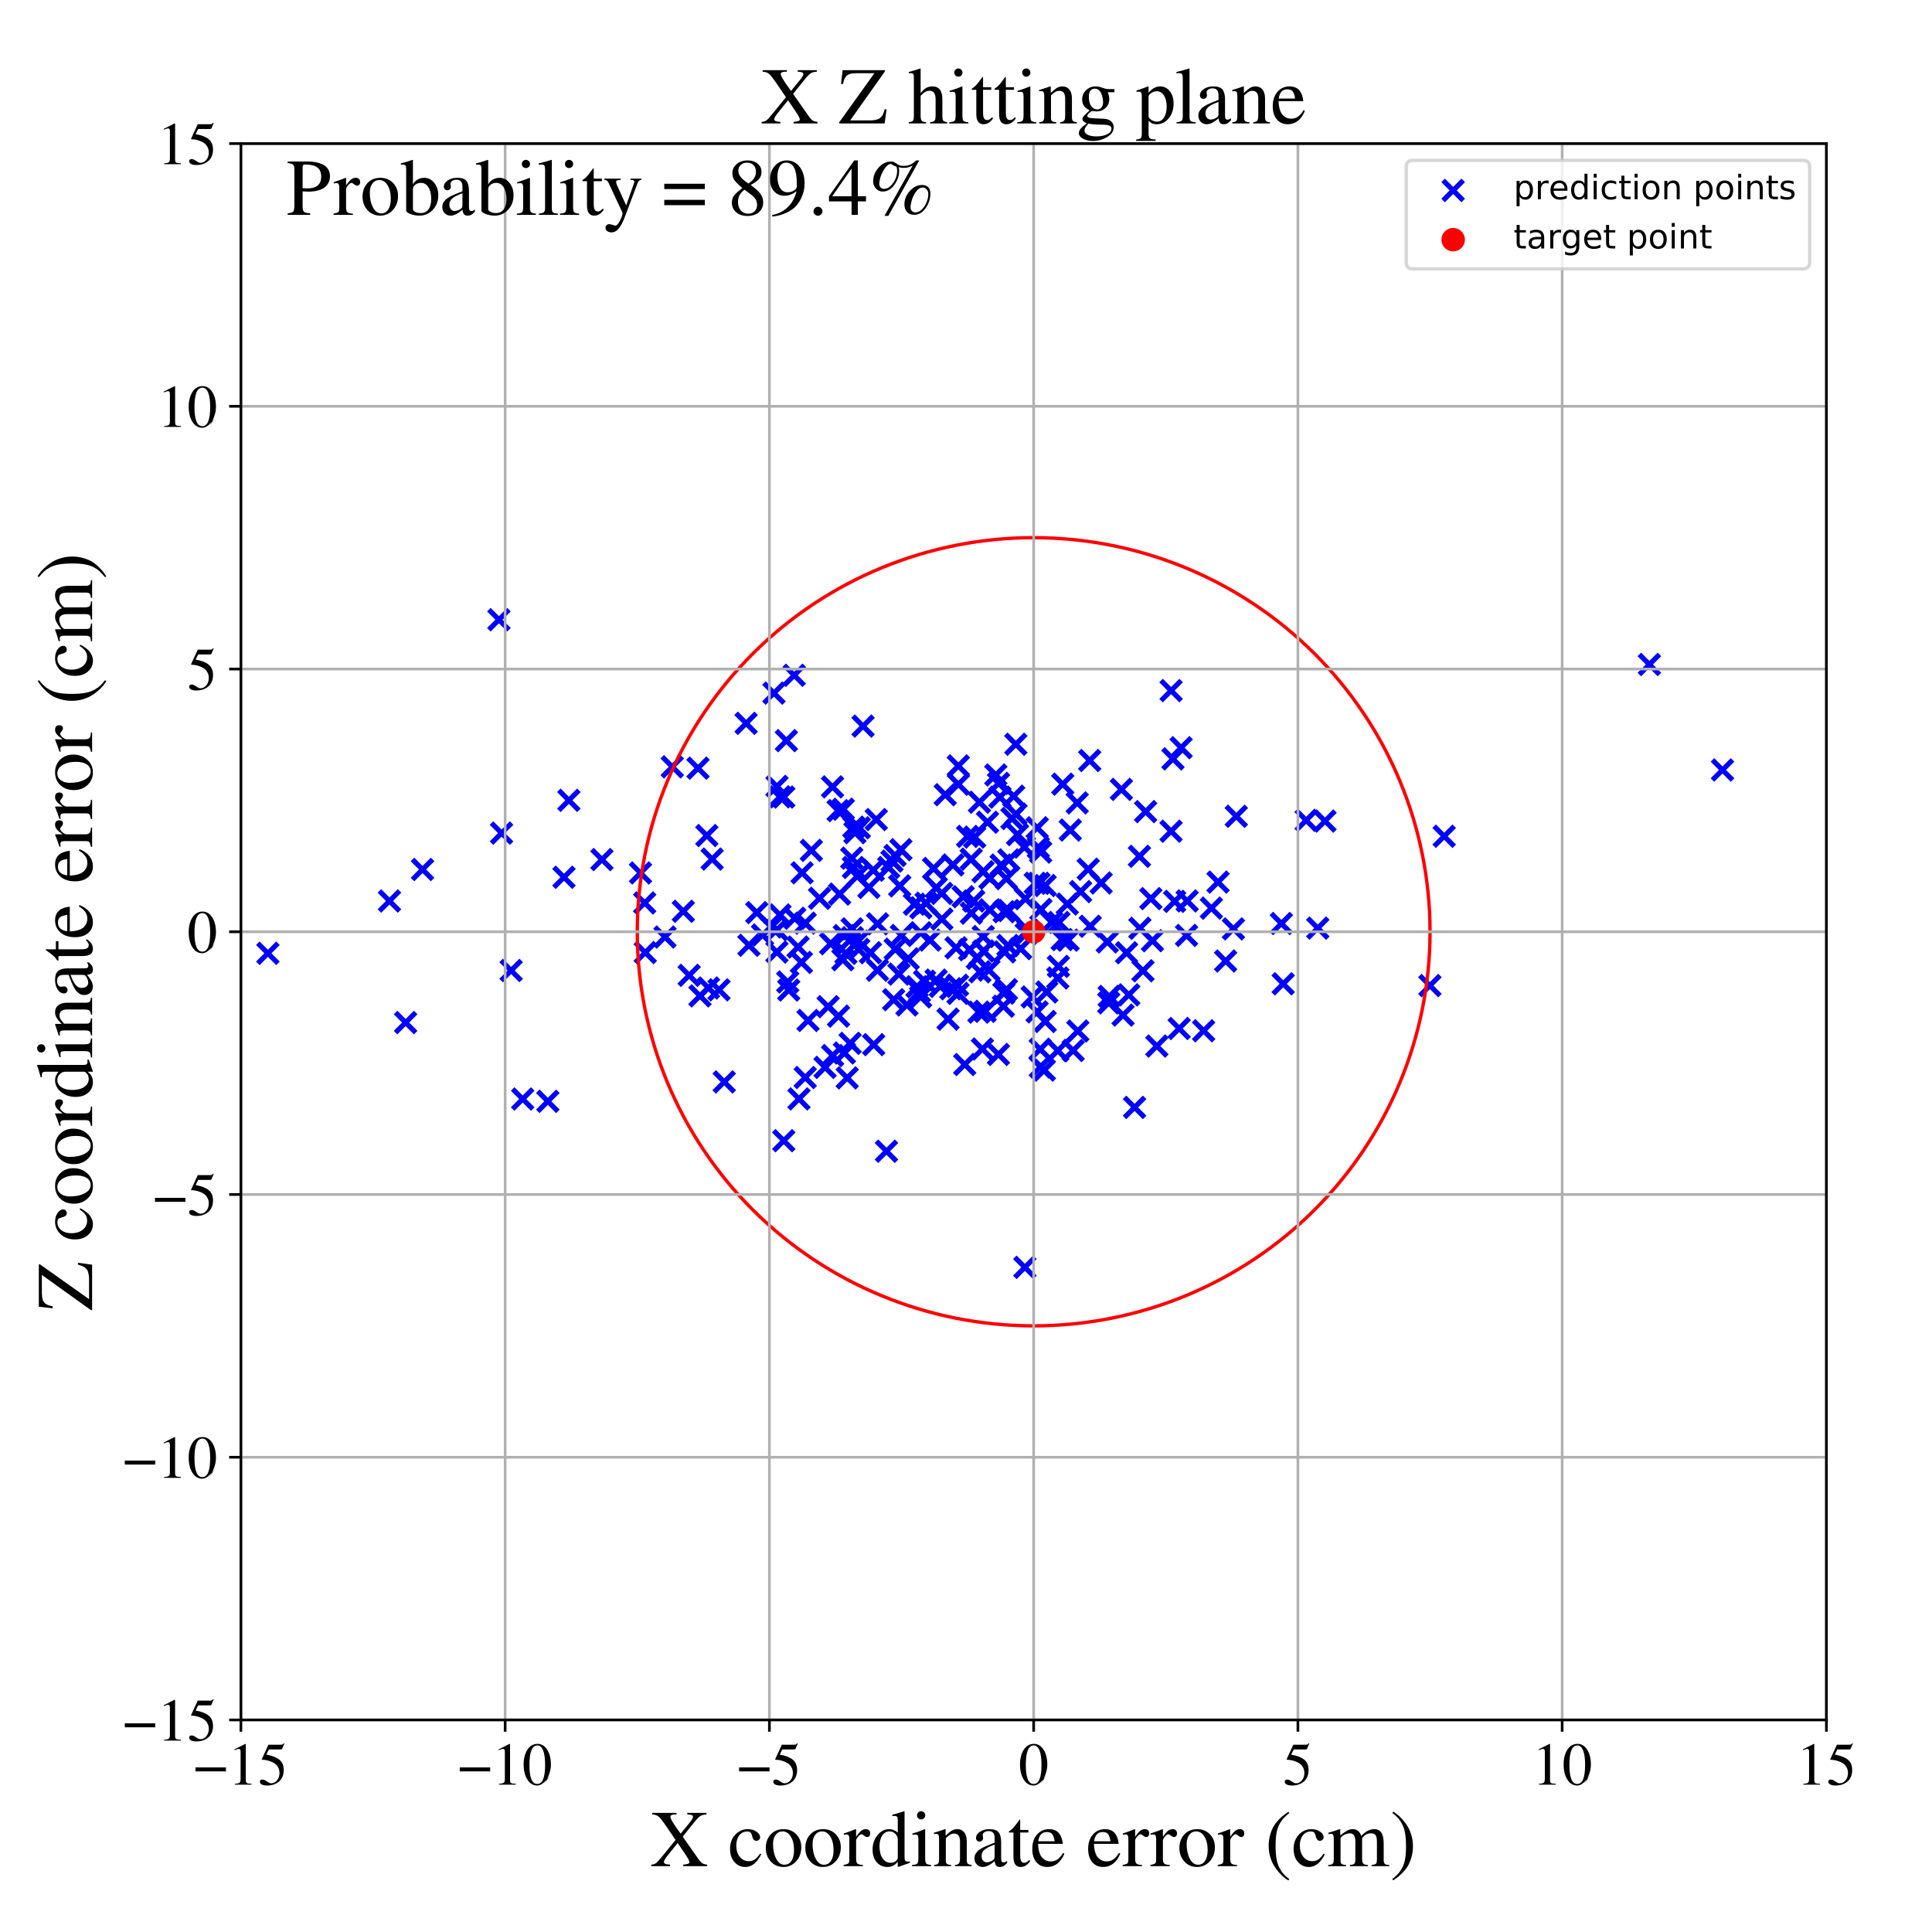 <?xml version="1.0" encoding="utf-8" standalone="no"?>
<!DOCTYPE svg PUBLIC "-//W3C//DTD SVG 1.1//EN"
  "http://www.w3.org/Graphics/SVG/1.1/DTD/svg11.dtd">
<!-- Created with matplotlib (https://matplotlib.org/) -->
<svg height="576pt" version="1.1" viewBox="0 0 576 576" width="576pt" xmlns="http://www.w3.org/2000/svg" xmlns:xlink="http://www.w3.org/1999/xlink">
 <defs>
  <style type="text/css">
*{stroke-linecap:butt;stroke-linejoin:round;}
  </style>
 </defs>
 <g id="figure_1">
  <g id="patch_1">
   <path d="M 0 576 
L 576 576 
L 576 0 
L 0 0 
z
" style="fill:#ffffff;"/>
  </g>
  <g id="axes_1">
   <g id="patch_2">
    <path d="M 71.822 512.784 
L 544.52 512.784 
L 544.52 42.802 
L 71.822 42.802 
z
" style="fill:#ffffff;"/>
   </g>
   <g id="PathCollection_1">
    <defs>
     <path d="M -3 3 
L 3 -3 
M -3 -3 
L 3 3 
" id="mc89499154e" style="stroke:#0000ff;stroke-width:1.5;"/>
    </defs>
    <g clip-path="url(#p0753181a54)">
     <use style="fill:#0000ff;stroke:#0000ff;stroke-width:1.5;" x="318.44" xlink:href="#mc89499154e" y="280.293"/>
     <use style="fill:#0000ff;stroke:#0000ff;stroke-width:1.5;" x="334.816" xlink:href="#mc89499154e" y="302.635"/>
     <use style="fill:#0000ff;stroke:#0000ff;stroke-width:1.5;" x="232.531" xlink:href="#mc89499154e" y="272.778"/>
     <use style="fill:#0000ff;stroke:#0000ff;stroke-width:1.5;" x="251.274" xlink:href="#mc89499154e" y="286.125"/>
     <use style="fill:#0000ff;stroke:#0000ff;stroke-width:1.5;" x="300.504" xlink:href="#mc89499154e" y="281.897"/>
     <use style="fill:#0000ff;stroke:#0000ff;stroke-width:1.5;" x="319.947" xlink:href="#mc89499154e" y="313.19"/>
     <use style="fill:#0000ff;stroke:#0000ff;stroke-width:1.5;" x="315.368" xlink:href="#mc89499154e" y="291.574"/>
     <use style="fill:#0000ff;stroke:#0000ff;stroke-width:1.5;" x="311.608" xlink:href="#mc89499154e" y="304.538"/>
     <use style="fill:#0000ff;stroke:#0000ff;stroke-width:1.5;" x="287.153" xlink:href="#mc89499154e" y="267.341"/>
     <use style="fill:#0000ff;stroke:#0000ff;stroke-width:1.5;" x="310.251" xlink:href="#mc89499154e" y="254.042"/>
     <use style="fill:#0000ff;stroke:#0000ff;stroke-width:1.5;" x="179.459" xlink:href="#mc89499154e" y="256.272"/>
     <use style="fill:#0000ff;stroke:#0000ff;stroke-width:1.5;" x="266.853" xlink:href="#mc89499154e" y="255.045"/>
     <use style="fill:#0000ff;stroke:#0000ff;stroke-width:1.5;" x="330.562" xlink:href="#mc89499154e" y="298.996"/>
     <use style="fill:#0000ff;stroke:#0000ff;stroke-width:1.5;" x="334.328" xlink:href="#mc89499154e" y="235.343"/>
     <use style="fill:#0000ff;stroke:#0000ff;stroke-width:1.5;" x="305.714" xlink:href="#mc89499154e" y="267.933"/>
     <use style="fill:#0000ff;stroke:#0000ff;stroke-width:1.5;" x="236.782" xlink:href="#mc89499154e" y="201.33"/>
     <use style="fill:#0000ff;stroke:#0000ff;stroke-width:1.5;" x="274.118" xlink:href="#mc89499154e" y="295.664"/>
     <use style="fill:#0000ff;stroke:#0000ff;stroke-width:1.5;" x="282.647" xlink:href="#mc89499154e" y="303.833"/>
     <use style="fill:#0000ff;stroke:#0000ff;stroke-width:1.5;" x="152.391" xlink:href="#mc89499154e" y="289.344"/>
     <use style="fill:#0000ff;stroke:#0000ff;stroke-width:1.5;" x="513.538" xlink:href="#mc89499154e" y="229.561"/>
     <use style="fill:#0000ff;stroke:#0000ff;stroke-width:1.5;" x="240.059" xlink:href="#mc89499154e" y="321.249"/>
     <use style="fill:#0000ff;stroke:#0000ff;stroke-width:1.5;" x="382.033" xlink:href="#mc89499154e" y="275.329"/>
     <use style="fill:#0000ff;stroke:#0000ff;stroke-width:1.5;" x="264.937" xlink:href="#mc89499154e" y="258.638"/>
     <use style="fill:#0000ff;stroke:#0000ff;stroke-width:1.5;" x="315.687" xlink:href="#mc89499154e" y="275.004"/>
     <use style="fill:#0000ff;stroke:#0000ff;stroke-width:1.5;" x="192.203" xlink:href="#mc89499154e" y="269.202"/>
     <use style="fill:#0000ff;stroke:#0000ff;stroke-width:1.5;" x="363.139" xlink:href="#mc89499154e" y="262.985"/>
     <use style="fill:#0000ff;stroke:#0000ff;stroke-width:1.5;" x="233.678" xlink:href="#mc89499154e" y="237.632"/>
     <use style="fill:#0000ff;stroke:#0000ff;stroke-width:1.5;" x="382.565" xlink:href="#mc89499154e" y="293.306"/>
     <use style="fill:#0000ff;stroke:#0000ff;stroke-width:1.5;" x="254.879" xlink:href="#mc89499154e" y="248.251"/>
     <use style="fill:#0000ff;stroke:#0000ff;stroke-width:1.5;" x="297.661" xlink:href="#mc89499154e" y="314.363"/>
     <use style="fill:#0000ff;stroke:#0000ff;stroke-width:1.5;" x="301.697" xlink:href="#mc89499154e" y="244.019"/>
     <use style="fill:#0000ff;stroke:#0000ff;stroke-width:1.5;" x="279.081" xlink:href="#mc89499154e" y="292.206"/>
     <use style="fill:#0000ff;stroke:#0000ff;stroke-width:1.5;" x="252.584" xlink:href="#mc89499154e" y="321.356"/>
     <use style="fill:#0000ff;stroke:#0000ff;stroke-width:1.5;" x="311.598" xlink:href="#mc89499154e" y="263.999"/>
     <use style="fill:#0000ff;stroke:#0000ff;stroke-width:1.5;" x="299.52" xlink:href="#mc89499154e" y="283.794"/>
     <use style="fill:#0000ff;stroke:#0000ff;stroke-width:1.5;" x="291.851" xlink:href="#mc89499154e" y="301.748"/>
     <use style="fill:#0000ff;stroke:#0000ff;stroke-width:1.5;" x="341.555" xlink:href="#mc89499154e" y="241.969"/>
     <use style="fill:#0000ff;stroke:#0000ff;stroke-width:1.5;" x="278.332" xlink:href="#mc89499154e" y="258.913"/>
     <use style="fill:#0000ff;stroke:#0000ff;stroke-width:1.5;" x="277.266" xlink:href="#mc89499154e" y="280.269"/>
     <use style="fill:#0000ff;stroke:#0000ff;stroke-width:1.5;" x="241.892" xlink:href="#mc89499154e" y="253.526"/>
     <use style="fill:#0000ff;stroke:#0000ff;stroke-width:1.5;" x="290.294" xlink:href="#mc89499154e" y="268.621"/>
     <use style="fill:#0000ff;stroke:#0000ff;stroke-width:1.5;" x="305.952" xlink:href="#mc89499154e" y="278.448"/>
     <use style="fill:#0000ff;stroke:#0000ff;stroke-width:1.5;" x="231.625" xlink:href="#mc89499154e" y="283.84"/>
     <use style="fill:#0000ff;stroke:#0000ff;stroke-width:1.5;" x="289.54" xlink:href="#mc89499154e" y="256.146"/>
     <use style="fill:#0000ff;stroke:#0000ff;stroke-width:1.5;" x="318.202" xlink:href="#mc89499154e" y="269.523"/>
     <use style="fill:#0000ff;stroke:#0000ff;stroke-width:1.5;" x="255.573" xlink:href="#mc89499154e" y="261.226"/>
     <use style="fill:#0000ff;stroke:#0000ff;stroke-width:1.5;" x="315.546" xlink:href="#mc89499154e" y="288.113"/>
     <use style="fill:#0000ff;stroke:#0000ff;stroke-width:1.5;" x="430.562" xlink:href="#mc89499154e" y="249.32"/>
     <use style="fill:#0000ff;stroke:#0000ff;stroke-width:1.5;" x="200.429" xlink:href="#mc89499154e" y="228.615"/>
     <use style="fill:#0000ff;stroke:#0000ff;stroke-width:1.5;" x="254.117" xlink:href="#mc89499154e" y="279.559"/>
     <use style="fill:#0000ff;stroke:#0000ff;stroke-width:1.5;" x="268" xlink:href="#mc89499154e" y="290.41"/>
     <use style="fill:#0000ff;stroke:#0000ff;stroke-width:1.5;" x="120.931" xlink:href="#mc89499154e" y="304.861"/>
     <use style="fill:#0000ff;stroke:#0000ff;stroke-width:1.5;" x="240.909" xlink:href="#mc89499154e" y="304.234"/>
     <use style="fill:#0000ff;stroke:#0000ff;stroke-width:1.5;" x="253.451" xlink:href="#mc89499154e" y="311.057"/>
     <use style="fill:#0000ff;stroke:#0000ff;stroke-width:1.5;" x="283.476" xlink:href="#mc89499154e" y="294.786"/>
     <use style="fill:#0000ff;stroke:#0000ff;stroke-width:1.5;" x="210.731" xlink:href="#mc89499154e" y="249.103"/>
     <use style="fill:#0000ff;stroke:#0000ff;stroke-width:1.5;" x="248.207" xlink:href="#mc89499154e" y="234.591"/>
     <use style="fill:#0000ff;stroke:#0000ff;stroke-width:1.5;" x="299.372" xlink:href="#mc89499154e" y="271.819"/>
     <use style="fill:#0000ff;stroke:#0000ff;stroke-width:1.5;" x="294.834" xlink:href="#mc89499154e" y="289.227"/>
     <use style="fill:#0000ff;stroke:#0000ff;stroke-width:1.5;" x="296.887" xlink:href="#mc89499154e" y="231.051"/>
     <use style="fill:#0000ff;stroke:#0000ff;stroke-width:1.5;" x="266.892" xlink:href="#mc89499154e" y="282.982"/>
     <use style="fill:#0000ff;stroke:#0000ff;stroke-width:1.5;" x="302.905" xlink:href="#mc89499154e" y="242.733"/>
     <use style="fill:#0000ff;stroke:#0000ff;stroke-width:1.5;" x="205.467" xlink:href="#mc89499154e" y="290.786"/>
     <use style="fill:#0000ff;stroke:#0000ff;stroke-width:1.5;" x="211.223" xlink:href="#mc89499154e" y="294.552"/>
     <use style="fill:#0000ff;stroke:#0000ff;stroke-width:1.5;" x="353.75" xlink:href="#mc89499154e" y="278.88"/>
     <use style="fill:#0000ff;stroke:#0000ff;stroke-width:1.5;" x="274.537" xlink:href="#mc89499154e" y="270.647"/>
     <use style="fill:#0000ff;stroke:#0000ff;stroke-width:1.5;" x="44.572" xlink:href="#mc89499154e" y="259.151"/>
     <use style="fill:#0000ff;stroke:#0000ff;stroke-width:1.5;" x="365.405" xlink:href="#mc89499154e" y="286.512"/>
     <use style="fill:#0000ff;stroke:#0000ff;stroke-width:1.5;" x="313.543" xlink:href="#mc89499154e" y="274.969"/>
     <use style="fill:#0000ff;stroke:#0000ff;stroke-width:1.5;" x="294.406" xlink:href="#mc89499154e" y="245.13"/>
     <use style="fill:#0000ff;stroke:#0000ff;stroke-width:1.5;" x="246.897" xlink:href="#mc89499154e" y="300.122"/>
     <use style="fill:#0000ff;stroke:#0000ff;stroke-width:1.5;" x="261.633" xlink:href="#mc89499154e" y="275.432"/>
     <use style="fill:#0000ff;stroke:#0000ff;stroke-width:1.5;" x="349.146" xlink:href="#mc89499154e" y="205.893"/>
     <use style="fill:#0000ff;stroke:#0000ff;stroke-width:1.5;" x="79.872" xlink:href="#mc89499154e" y="284.214"/>
     <use style="fill:#0000ff;stroke:#0000ff;stroke-width:1.5;" x="298.481" xlink:href="#mc89499154e" y="257.91"/>
     <use style="fill:#0000ff;stroke:#0000ff;stroke-width:1.5;" x="336.523" xlink:href="#mc89499154e" y="296.596"/>
     <use style="fill:#0000ff;stroke:#0000ff;stroke-width:1.5;" x="316.846" xlink:href="#mc89499154e" y="233.788"/>
     <use style="fill:#0000ff;stroke:#0000ff;stroke-width:1.5;" x="251.75" xlink:href="#mc89499154e" y="313.931"/>
     <use style="fill:#0000ff;stroke:#0000ff;stroke-width:1.5;" x="339.702" xlink:href="#mc89499154e" y="255.305"/>
     <use style="fill:#0000ff;stroke:#0000ff;stroke-width:1.5;" x="198.255" xlink:href="#mc89499154e" y="279.365"/>
     <use style="fill:#0000ff;stroke:#0000ff;stroke-width:1.5;" x="148.745" xlink:href="#mc89499154e" y="184.762"/>
     <use style="fill:#0000ff;stroke:#0000ff;stroke-width:1.5;" x="240.053" xlink:href="#mc89499154e" y="275.219"/>
     <use style="fill:#0000ff;stroke:#0000ff;stroke-width:1.5;" x="251.415" xlink:href="#mc89499154e" y="241.268"/>
     <use style="fill:#0000ff;stroke:#0000ff;stroke-width:1.5;" x="208.683" xlink:href="#mc89499154e" y="296.906"/>
     <use style="fill:#0000ff;stroke:#0000ff;stroke-width:1.5;" x="230.741" xlink:href="#mc89499154e" y="206.633"/>
     <use style="fill:#0000ff;stroke:#0000ff;stroke-width:1.5;" x="259.038" xlink:href="#mc89499154e" y="264.573"/>
     <use style="fill:#0000ff;stroke:#0000ff;stroke-width:1.5;" x="149.534" xlink:href="#mc89499154e" y="248.38"/>
     <use style="fill:#0000ff;stroke:#0000ff;stroke-width:1.5;" x="285.465" xlink:href="#mc89499154e" y="293.724"/>
     <use style="fill:#0000ff;stroke:#0000ff;stroke-width:1.5;" x="426.305" xlink:href="#mc89499154e" y="293.836"/>
     <use style="fill:#0000ff;stroke:#0000ff;stroke-width:1.5;" x="274.467" xlink:href="#mc89499154e" y="297.207"/>
     <use style="fill:#0000ff;stroke:#0000ff;stroke-width:1.5;" x="264.291" xlink:href="#mc89499154e" y="343.226"/>
     <use style="fill:#0000ff;stroke:#0000ff;stroke-width:1.5;" x="236.928" xlink:href="#mc89499154e" y="273.768"/>
     <use style="fill:#0000ff;stroke:#0000ff;stroke-width:1.5;" x="289.593" xlink:href="#mc89499154e" y="272.231"/>
     <use style="fill:#0000ff;stroke:#0000ff;stroke-width:1.5;" x="324.438" xlink:href="#mc89499154e" y="259.136"/>
     <use style="fill:#0000ff;stroke:#0000ff;stroke-width:1.5;" x="324.879" xlink:href="#mc89499154e" y="226.738"/>
     <use style="fill:#0000ff;stroke:#0000ff;stroke-width:1.5;" x="212.317" xlink:href="#mc89499154e" y="256.118"/>
     <use style="fill:#0000ff;stroke:#0000ff;stroke-width:1.5;" x="310.154" xlink:href="#mc89499154e" y="318.09"/>
     <use style="fill:#0000ff;stroke:#0000ff;stroke-width:1.5;" x="279.146" xlink:href="#mc89499154e" y="264.66"/>
     <use style="fill:#0000ff;stroke:#0000ff;stroke-width:1.5;" x="285.619" xlink:href="#mc89499154e" y="296.157"/>
     <use style="fill:#0000ff;stroke:#0000ff;stroke-width:1.5;" x="231.633" xlink:href="#mc89499154e" y="277.211"/>
     <use style="fill:#0000ff;stroke:#0000ff;stroke-width:1.5;" x="389.41" xlink:href="#mc89499154e" y="244.57"/>
     <use style="fill:#0000ff;stroke:#0000ff;stroke-width:1.5;" x="285.71" xlink:href="#mc89499154e" y="228.345"/>
     <use style="fill:#0000ff;stroke:#0000ff;stroke-width:1.5;" x="257.308" xlink:href="#mc89499154e" y="216.478"/>
     <use style="fill:#0000ff;stroke:#0000ff;stroke-width:1.5;" x="285.034" xlink:href="#mc89499154e" y="282.577"/>
     <use style="fill:#0000ff;stroke:#0000ff;stroke-width:1.5;" x="265.931" xlink:href="#mc89499154e" y="256.728"/>
     <use style="fill:#0000ff;stroke:#0000ff;stroke-width:1.5;" x="368.581" xlink:href="#mc89499154e" y="243.367"/>
     <use style="fill:#0000ff;stroke:#0000ff;stroke-width:1.5;" x="361.159" xlink:href="#mc89499154e" y="270.749"/>
     <use style="fill:#0000ff;stroke:#0000ff;stroke-width:1.5;" x="18.055" xlink:href="#mc89499154e" y="293.602"/>
     <use style="fill:#0000ff;stroke:#0000ff;stroke-width:1.5;" x="247.65" xlink:href="#mc89499154e" y="281.348"/>
     <use style="fill:#0000ff;stroke:#0000ff;stroke-width:1.5;" x="297.701" xlink:href="#mc89499154e" y="233.55"/>
     <use style="fill:#0000ff;stroke:#0000ff;stroke-width:1.5;" x="256.011" xlink:href="#mc89499154e" y="283.044"/>
     <use style="fill:#0000ff;stroke:#0000ff;stroke-width:1.5;" x="395.028" xlink:href="#mc89499154e" y="244.786"/>
     <use style="fill:#0000ff;stroke:#0000ff;stroke-width:1.5;" x="299.148" xlink:href="#mc89499154e" y="299.99"/>
     <use style="fill:#0000ff;stroke:#0000ff;stroke-width:1.5;" x="293.084" xlink:href="#mc89499154e" y="259.877"/>
     <use style="fill:#0000ff;stroke:#0000ff;stroke-width:1.5;" x="254.549" xlink:href="#mc89499154e" y="246.593"/>
     <use style="fill:#0000ff;stroke:#0000ff;stroke-width:1.5;" x="231.645" xlink:href="#mc89499154e" y="234.45"/>
     <use style="fill:#0000ff;stroke:#0000ff;stroke-width:1.5;" x="55.796" xlink:href="#mc89499154e" y="242.057"/>
     <use style="fill:#0000ff;stroke:#0000ff;stroke-width:1.5;" x="349.129" xlink:href="#mc89499154e" y="247.811"/>
     <use style="fill:#0000ff;stroke:#0000ff;stroke-width:1.5;" x="255.84" xlink:href="#mc89499154e" y="280.587"/>
     <use style="fill:#0000ff;stroke:#0000ff;stroke-width:1.5;" x="268.738" xlink:href="#mc89499154e" y="278.891"/>
     <use style="fill:#0000ff;stroke:#0000ff;stroke-width:1.5;" x="163.328" xlink:href="#mc89499154e" y="328.343"/>
     <use style="fill:#0000ff;stroke:#0000ff;stroke-width:1.5;" x="233.669" xlink:href="#mc89499154e" y="340.085"/>
     <use style="fill:#0000ff;stroke:#0000ff;stroke-width:1.5;" x="168.14" xlink:href="#mc89499154e" y="261.543"/>
     <use style="fill:#0000ff;stroke:#0000ff;stroke-width:1.5;" x="253.935" xlink:href="#mc89499154e" y="255.844"/>
     <use style="fill:#0000ff;stroke:#0000ff;stroke-width:1.5;" x="281.801" xlink:href="#mc89499154e" y="236.93"/>
     <use style="fill:#0000ff;stroke:#0000ff;stroke-width:1.5;" x="349.701" xlink:href="#mc89499154e" y="226.252"/>
     <use style="fill:#0000ff;stroke:#0000ff;stroke-width:1.5;" x="300.724" xlink:href="#mc89499154e" y="271.46"/>
     <use style="fill:#0000ff;stroke:#0000ff;stroke-width:1.5;" x="244.342" xlink:href="#mc89499154e" y="267.815"/>
     <use style="fill:#0000ff;stroke:#0000ff;stroke-width:1.5;" x="259.516" xlink:href="#mc89499154e" y="284.041"/>
     <use style="fill:#0000ff;stroke:#0000ff;stroke-width:1.5;" x="214.359" xlink:href="#mc89499154e" y="295.103"/>
     <use style="fill:#0000ff;stroke:#0000ff;stroke-width:1.5;" x="289.074" xlink:href="#mc89499154e" y="283.143"/>
     <use style="fill:#0000ff;stroke:#0000ff;stroke-width:1.5;" x="-1" xlink:href="#mc89499154e" y="310.12"/>
     <use style="fill:#0000ff;stroke:#0000ff;stroke-width:1.5;" x="-1" xlink:href="#mc89499154e" y="309.05"/>
     <use style="fill:#0000ff;stroke:#0000ff;stroke-width:1.5;" x="251.711" xlink:href="#mc89499154e" y="278.938"/>
     <use style="fill:#0000ff;stroke:#0000ff;stroke-width:1.5;" x="302.849" xlink:href="#mc89499154e" y="221.889"/>
     <use style="fill:#0000ff;stroke:#0000ff;stroke-width:1.5;" x="249.875" xlink:href="#mc89499154e" y="241.681"/>
     <use style="fill:#0000ff;stroke:#0000ff;stroke-width:1.5;" x="190.958" xlink:href="#mc89499154e" y="260.263"/>
     <use style="fill:#0000ff;stroke:#0000ff;stroke-width:1.5;" x="299.285" xlink:href="#mc89499154e" y="296.098"/>
     <use style="fill:#0000ff;stroke:#0000ff;stroke-width:1.5;" x="309.76" xlink:href="#mc89499154e" y="263.353"/>
     <use style="fill:#0000ff;stroke:#0000ff;stroke-width:1.5;" x="232.524" xlink:href="#mc89499154e" y="237.562"/>
     <use style="fill:#0000ff;stroke:#0000ff;stroke-width:1.5;" x="343.586" xlink:href="#mc89499154e" y="280.455"/>
     <use style="fill:#0000ff;stroke:#0000ff;stroke-width:1.5;" x="192.374" xlink:href="#mc89499154e" y="283.992"/>
     <use style="fill:#0000ff;stroke:#0000ff;stroke-width:1.5;" x="310.13" xlink:href="#mc89499154e" y="312.813"/>
     <use style="fill:#0000ff;stroke:#0000ff;stroke-width:1.5;" x="53.514" xlink:href="#mc89499154e" y="313.256"/>
     <use style="fill:#0000ff;stroke:#0000ff;stroke-width:1.5;" x="280.337" xlink:href="#mc89499154e" y="294.076"/>
     <use style="fill:#0000ff;stroke:#0000ff;stroke-width:1.5;" x="305.55" xlink:href="#mc89499154e" y="377.843"/>
     <use style="fill:#0000ff;stroke:#0000ff;stroke-width:1.5;" x="295.131" xlink:href="#mc89499154e" y="271.261"/>
     <use style="fill:#0000ff;stroke:#0000ff;stroke-width:1.5;" x="284.095" xlink:href="#mc89499154e" y="257.87"/>
     <use style="fill:#0000ff;stroke:#0000ff;stroke-width:1.5;" x="339.836" xlink:href="#mc89499154e" y="276.758"/>
     <use style="fill:#0000ff;stroke:#0000ff;stroke-width:1.5;" x="302.217" xlink:href="#mc89499154e" y="237.375"/>
     <use style="fill:#0000ff;stroke:#0000ff;stroke-width:1.5;" x="328.294" xlink:href="#mc89499154e" y="263.242"/>
     <use style="fill:#0000ff;stroke:#0000ff;stroke-width:1.5;" x="237.931" xlink:href="#mc89499154e" y="282.338"/>
     <use style="fill:#0000ff;stroke:#0000ff;stroke-width:1.5;" x="351.551" xlink:href="#mc89499154e" y="306.626"/>
     <use style="fill:#0000ff;stroke:#0000ff;stroke-width:1.5;" x="239.128" xlink:href="#mc89499154e" y="260.215"/>
     <use style="fill:#0000ff;stroke:#0000ff;stroke-width:1.5;" x="268.237" xlink:href="#mc89499154e" y="264.111"/>
     <use style="fill:#0000ff;stroke:#0000ff;stroke-width:1.5;" x="350.209" xlink:href="#mc89499154e" y="268.727"/>
     <use style="fill:#0000ff;stroke:#0000ff;stroke-width:1.5;" x="305.402" xlink:href="#mc89499154e" y="252.539"/>
     <use style="fill:#0000ff;stroke:#0000ff;stroke-width:1.5;" x="268.591" xlink:href="#mc89499154e" y="253.319"/>
     <use style="fill:#0000ff;stroke:#0000ff;stroke-width:1.5;" x="225.626" xlink:href="#mc89499154e" y="272.074"/>
     <use style="fill:#0000ff;stroke:#0000ff;stroke-width:1.5;" x="234.448" xlink:href="#mc89499154e" y="220.81"/>
     <use style="fill:#0000ff;stroke:#0000ff;stroke-width:1.5;" x="322.162" xlink:href="#mc89499154e" y="265.815"/>
     <use style="fill:#0000ff;stroke:#0000ff;stroke-width:1.5;" x="215.926" xlink:href="#mc89499154e" y="322.559"/>
     <use style="fill:#0000ff;stroke:#0000ff;stroke-width:1.5;" x="254.053" xlink:href="#mc89499154e" y="276.923"/>
     <use style="fill:#0000ff;stroke:#0000ff;stroke-width:1.5;" x="169.6" xlink:href="#mc89499154e" y="238.606"/>
     <use style="fill:#0000ff;stroke:#0000ff;stroke-width:1.5;" x="303.366" xlink:href="#mc89499154e" y="248.819"/>
     <use style="fill:#0000ff;stroke:#0000ff;stroke-width:1.5;" x="310.326" xlink:href="#mc89499154e" y="271.137"/>
     <use style="fill:#0000ff;stroke:#0000ff;stroke-width:1.5;" x="308.639" xlink:href="#mc89499154e" y="263.339"/>
     <use style="fill:#0000ff;stroke:#0000ff;stroke-width:1.5;" x="340.766" xlink:href="#mc89499154e" y="289.429"/>
     <use style="fill:#0000ff;stroke:#0000ff;stroke-width:1.5;" x="260.478" xlink:href="#mc89499154e" y="311.451"/>
     <use style="fill:#0000ff;stroke:#0000ff;stroke-width:1.5;" x="315.375" xlink:href="#mc89499154e" y="313.242"/>
     <use style="fill:#0000ff;stroke:#0000ff;stroke-width:1.5;" x="290.579" xlink:href="#mc89499154e" y="249.567"/>
     <use style="fill:#0000ff;stroke:#0000ff;stroke-width:1.5;" x="292.01" xlink:href="#mc89499154e" y="239.166"/>
     <use style="fill:#0000ff;stroke:#0000ff;stroke-width:1.5;" x="245.978" xlink:href="#mc89499154e" y="318.227"/>
     <use style="fill:#0000ff;stroke:#0000ff;stroke-width:1.5;" x="266.431" xlink:href="#mc89499154e" y="298.046"/>
     <use style="fill:#0000ff;stroke:#0000ff;stroke-width:1.5;" x="287.619" xlink:href="#mc89499154e" y="317.374"/>
     <use style="fill:#0000ff;stroke:#0000ff;stroke-width:1.5;" x="338.259" xlink:href="#mc89499154e" y="330.153"/>
     <use style="fill:#0000ff;stroke:#0000ff;stroke-width:1.5;" x="203.724" xlink:href="#mc89499154e" y="271.689"/>
     <use style="fill:#0000ff;stroke:#0000ff;stroke-width:1.5;" x="208.103" xlink:href="#mc89499154e" y="229.016"/>
     <use style="fill:#0000ff;stroke:#0000ff;stroke-width:1.5;" x="358.842" xlink:href="#mc89499154e" y="307.306"/>
     <use style="fill:#0000ff;stroke:#0000ff;stroke-width:1.5;" x="280.801" xlink:href="#mc89499154e" y="274.019"/>
     <use style="fill:#0000ff;stroke:#0000ff;stroke-width:1.5;" x="273.382" xlink:href="#mc89499154e" y="294.178"/>
     <use style="fill:#0000ff;stroke:#0000ff;stroke-width:1.5;" x="275.643" xlink:href="#mc89499154e" y="292.527"/>
     <use style="fill:#0000ff;stroke:#0000ff;stroke-width:1.5;" x="249.991" xlink:href="#mc89499154e" y="302.948"/>
     <use style="fill:#0000ff;stroke:#0000ff;stroke-width:1.5;" x="260.357" xlink:href="#mc89499154e" y="259.44"/>
     <use style="fill:#0000ff;stroke:#0000ff;stroke-width:1.5;" x="223.28" xlink:href="#mc89499154e" y="281.818"/>
     <use style="fill:#0000ff;stroke:#0000ff;stroke-width:1.5;" x="-1" xlink:href="#mc89499154e" y="329.372"/>
     <use style="fill:#0000ff;stroke:#0000ff;stroke-width:1.5;" x="-1" xlink:href="#mc89499154e" y="334.65"/>
     <use style="fill:#0000ff;stroke:#0000ff;stroke-width:1.5;" x="235.146" xlink:href="#mc89499154e" y="295.165"/>
     <use style="fill:#0000ff;stroke:#0000ff;stroke-width:1.5;" x="270.396" xlink:href="#mc89499154e" y="299.613"/>
     <use style="fill:#0000ff;stroke:#0000ff;stroke-width:1.5;" x="392.877" xlink:href="#mc89499154e" y="276.704"/>
     <use style="fill:#0000ff;stroke:#0000ff;stroke-width:1.5;" x="261.246" xlink:href="#mc89499154e" y="244.338"/>
     <use style="fill:#0000ff;stroke:#0000ff;stroke-width:1.5;" x="367.73" xlink:href="#mc89499154e" y="276.939"/>
     <use style="fill:#0000ff;stroke:#0000ff;stroke-width:1.5;" x="254.435" xlink:href="#mc89499154e" y="258.623"/>
     <use style="fill:#0000ff;stroke:#0000ff;stroke-width:1.5;" x="270.763" xlink:href="#mc89499154e" y="285.837"/>
     <use style="fill:#0000ff;stroke:#0000ff;stroke-width:1.5;" x="238.92" xlink:href="#mc89499154e" y="286.933"/>
     <use style="fill:#0000ff;stroke:#0000ff;stroke-width:1.5;" x="343.11" xlink:href="#mc89499154e" y="267.91"/>
     <use style="fill:#0000ff;stroke:#0000ff;stroke-width:1.5;" x="295.134" xlink:href="#mc89499154e" y="261.812"/>
     <use style="fill:#0000ff;stroke:#0000ff;stroke-width:1.5;" x="293.144" xlink:href="#mc89499154e" y="279.214"/>
     <use style="fill:#0000ff;stroke:#0000ff;stroke-width:1.5;" x="116.114" xlink:href="#mc89499154e" y="268.616"/>
     <use style="fill:#0000ff;stroke:#0000ff;stroke-width:1.5;" x="309.241" xlink:href="#mc89499154e" y="246.792"/>
     <use style="fill:#0000ff;stroke:#0000ff;stroke-width:1.5;" x="280.758" xlink:href="#mc89499154e" y="266.354"/>
     <use style="fill:#0000ff;stroke:#0000ff;stroke-width:1.5;" x="276.096" xlink:href="#mc89499154e" y="269.271"/>
     <use style="fill:#0000ff;stroke:#0000ff;stroke-width:1.5;" x="307.726" xlink:href="#mc89499154e" y="297.221"/>
     <use style="fill:#0000ff;stroke:#0000ff;stroke-width:1.5;" x="248.237" xlink:href="#mc89499154e" y="314.708"/>
     <use style="fill:#0000ff;stroke:#0000ff;stroke-width:1.5;" x="300.032" xlink:href="#mc89499154e" y="261.954"/>
     <use style="fill:#0000ff;stroke:#0000ff;stroke-width:1.5;" x="155.835" xlink:href="#mc89499154e" y="327.655"/>
     <use style="fill:#0000ff;stroke:#0000ff;stroke-width:1.5;" x="325.042" xlink:href="#mc89499154e" y="276.153"/>
     <use style="fill:#0000ff;stroke:#0000ff;stroke-width:1.5;" x="321.339" xlink:href="#mc89499154e" y="307.38"/>
     <use style="fill:#0000ff;stroke:#0000ff;stroke-width:1.5;" x="330.691" xlink:href="#mc89499154e" y="297.071"/>
     <use style="fill:#0000ff;stroke:#0000ff;stroke-width:1.5;" x="222.447" xlink:href="#mc89499154e" y="215.655"/>
     <use style="fill:#0000ff;stroke:#0000ff;stroke-width:1.5;" x="293.242" xlink:href="#mc89499154e" y="283.512"/>
     <use style="fill:#0000ff;stroke:#0000ff;stroke-width:1.5;" x="292.146" xlink:href="#mc89499154e" y="289.724"/>
     <use style="fill:#0000ff;stroke:#0000ff;stroke-width:1.5;" x="306.423" xlink:href="#mc89499154e" y="277.323"/>
     <use style="fill:#0000ff;stroke:#0000ff;stroke-width:1.5;" x="316.676" xlink:href="#mc89499154e" y="280.124"/>
     <use style="fill:#0000ff;stroke:#0000ff;stroke-width:1.5;" x="309.559" xlink:href="#mc89499154e" y="252.645"/>
     <use style="fill:#0000ff;stroke:#0000ff;stroke-width:1.5;" x="309.204" xlink:href="#mc89499154e" y="301.669"/>
     <use style="fill:#0000ff;stroke:#0000ff;stroke-width:1.5;" x="250.309" xlink:href="#mc89499154e" y="266.554"/>
     <use style="fill:#0000ff;stroke:#0000ff;stroke-width:1.5;" x="-1" xlink:href="#mc89499154e" y="319.854"/>
     <use style="fill:#0000ff;stroke:#0000ff;stroke-width:1.5;" x="-1" xlink:href="#mc89499154e" y="297.737"/>
     <use style="fill:#0000ff;stroke:#0000ff;stroke-width:1.5;" x="335.869" xlink:href="#mc89499154e" y="284.047"/>
     <use style="fill:#0000ff;stroke:#0000ff;stroke-width:1.5;" x="272.628" xlink:href="#mc89499154e" y="269.586"/>
     <use style="fill:#0000ff;stroke:#0000ff;stroke-width:1.5;" x="300.762" xlink:href="#mc89499154e" y="256.369"/>
     <use style="fill:#0000ff;stroke:#0000ff;stroke-width:1.5;" x="298.109" xlink:href="#mc89499154e" y="237.661"/>
     <use style="fill:#0000ff;stroke:#0000ff;stroke-width:1.5;" x="321.156" xlink:href="#mc89499154e" y="239.374"/>
     <use style="fill:#0000ff;stroke:#0000ff;stroke-width:1.5;" x="274.505" xlink:href="#mc89499154e" y="278.089"/>
     <use style="fill:#0000ff;stroke:#0000ff;stroke-width:1.5;" x="125.975" xlink:href="#mc89499154e" y="259.225"/>
     <use style="fill:#0000ff;stroke:#0000ff;stroke-width:1.5;" x="330.116" xlink:href="#mc89499154e" y="280.823"/>
     <use style="fill:#0000ff;stroke:#0000ff;stroke-width:1.5;" x="238.2" xlink:href="#mc89499154e" y="327.621"/>
     <use style="fill:#0000ff;stroke:#0000ff;stroke-width:1.5;" x="229.946" xlink:href="#mc89499154e" y="276.372"/>
     <use style="fill:#0000ff;stroke:#0000ff;stroke-width:1.5;" x="256.189" xlink:href="#mc89499154e" y="246.794"/>
     <use style="fill:#0000ff;stroke:#0000ff;stroke-width:1.5;" x="319.086" xlink:href="#mc89499154e" y="247.465"/>
     <use style="fill:#0000ff;stroke:#0000ff;stroke-width:1.5;" x="312.081" xlink:href="#mc89499154e" y="295.748"/>
     <use style="fill:#0000ff;stroke:#0000ff;stroke-width:1.5;" x="344.895" xlink:href="#mc89499154e" y="311.864"/>
     <use style="fill:#0000ff;stroke:#0000ff;stroke-width:1.5;" x="261.599" xlink:href="#mc89499154e" y="289.262"/>
     <use style="fill:#0000ff;stroke:#0000ff;stroke-width:1.5;" x="353.939" xlink:href="#mc89499154e" y="268.596"/>
     <use style="fill:#0000ff;stroke:#0000ff;stroke-width:1.5;" x="285.739" xlink:href="#mc89499154e" y="233.819"/>
     <use style="fill:#0000ff;stroke:#0000ff;stroke-width:1.5;" x="227.343" xlink:href="#mc89499154e" y="278.745"/>
     <use style="fill:#0000ff;stroke:#0000ff;stroke-width:1.5;" x="291.377" xlink:href="#mc89499154e" y="285.72"/>
     <use style="fill:#0000ff;stroke:#0000ff;stroke-width:1.5;" x="252.188" xlink:href="#mc89499154e" y="284.226"/>
     <use style="fill:#0000ff;stroke:#0000ff;stroke-width:1.5;" x="234.853" xlink:href="#mc89499154e" y="292.757"/>
     <use style="fill:#0000ff;stroke:#0000ff;stroke-width:1.5;" x="293.71" xlink:href="#mc89499154e" y="301.507"/>
     <use style="fill:#0000ff;stroke:#0000ff;stroke-width:1.5;" x="292.887" xlink:href="#mc89499154e" y="312.747"/>
     <use style="fill:#0000ff;stroke:#0000ff;stroke-width:1.5;" x="304.288" xlink:href="#mc89499154e" y="282.824"/>
     <use style="fill:#0000ff;stroke:#0000ff;stroke-width:1.5;" x="311.371" xlink:href="#mc89499154e" y="319.038"/>
     <use style="fill:#0000ff;stroke:#0000ff;stroke-width:1.5;" x="491.742" xlink:href="#mc89499154e" y="198.102"/>
     <use style="fill:#0000ff;stroke:#0000ff;stroke-width:1.5;" x="288.471" xlink:href="#mc89499154e" y="249.362"/>
     <use style="fill:#0000ff;stroke:#0000ff;stroke-width:1.5;" x="300.05" xlink:href="#mc89499154e" y="295.048"/>
     <use style="fill:#0000ff;stroke:#0000ff;stroke-width:1.5;" x="352.127" xlink:href="#mc89499154e" y="222.92"/>
    </g>
   </g>
   <g id="PathCollection_2">
    <defs>
     <path d="M 0 3 
C 0.796 3 1.559 2.684 2.121 2.121 
C 2.684 1.559 3 0.796 3 0 
C 3 -0.796 2.684 -1.559 2.121 -2.121 
C 1.559 -2.684 0.796 -3 0 -3 
C -0.796 -3 -1.559 -2.684 -2.121 -2.121 
C -2.684 -1.559 -3 -0.796 -3 0 
C -3 0.796 -2.684 1.559 -2.121 2.121 
C -1.559 2.684 -0.796 3 0 3 
z
" id="mc2d749d396" style="stroke:#ff0000;"/>
    </defs>
    <g clip-path="url(#p0753181a54)">
     <use style="fill:#ff0000;stroke:#ff0000;" x="308.171" xlink:href="#mc2d749d396" y="277.793"/>
    </g>
   </g>
   <g id="patch_3">
    <path clip-path="url(#p0753181a54)" d="M 308.171 395.288 
C 339.511 395.288 369.572 382.908 391.733 360.875 
C 413.894 338.841 426.346 308.953 426.346 277.793 
C 426.346 246.633 413.894 216.745 391.733 194.711 
C 369.572 172.677 339.511 160.297 308.171 160.297 
C 276.831 160.297 246.77 172.677 224.609 194.711 
C 202.448 216.745 189.997 246.633 189.997 277.793 
C 189.997 308.953 202.448 338.841 224.609 360.875 
C 246.77 382.908 276.831 395.288 308.171 395.288 
z
" style="fill:none;stroke:#ff0000;stroke-linejoin:miter;"/>
   </g>
   <g id="matplotlib.axis_1">
    <g id="xtick_1">
     <g id="line2d_1">
      <path clip-path="url(#p0753181a54)" d="M 71.822 512.784 
L 71.822 42.802 
" style="fill:none;stroke:#b0b0b0;stroke-linecap:square;stroke-width:0.8;"/>
     </g>
     <g id="line2d_2">
      <defs>
       <path d="M 0 0 
L 0 3.5 
" id="m25e9496105" style="stroke:#000000;stroke-width:0.8;"/>
      </defs>
      <g>
       <use style="stroke:#000000;stroke-width:0.8;" x="71.822" xlink:href="#m25e9496105" y="512.784"/>
      </g>
     </g>
     <g id="text_1">
      <!-- −15 -->
      <defs>
       <path d="M 3 22 
L 3 28.594 
L 53.406 28.594 
L 53.406 22 
z
" id="FreeSerif-8722"/>
       <path d="M 18.297 59.297 
Q 16.5 59.297 11.094 57.094 
L 11.094 58.5 
L 29.094 67.594 
L 29.906 67.406 
L 29.906 7.406 
Q 29.906 3.797 31.703 2.688 
Q 33.5 1.594 39.406 1.5 
L 39.406 0 
L 11.797 0 
L 11.797 1.5 
Q 17.406 1.703 19.344 3.141 
Q 21.297 4.594 21.297 9.297 
L 21.297 54.594 
Q 21.297 59.297 18.297 59.297 
z
" id="FreeSerif-49"/>
       <path d="M 35.703 19.406 
Q 35.703 24.703 33.344 28.797 
Q 31 32.906 27.641 35.156 
Q 24.297 37.406 20.141 38.844 
Q 16 40.297 12.953 40.75 
Q 9.906 41.203 7.594 41.203 
Q 6.406 41.203 6.406 42 
Q 6.406 42.297 6.5 42.5 
L 17.406 66.203 
L 38.297 66.203 
Q 39.906 66.203 40.844 66.703 
Q 41.797 67.203 42.906 68.797 
L 43.797 68.094 
L 40 59.203 
Q 39.594 58.297 37.703 58.297 
L 18.094 58.297 
L 13.906 49.797 
Q 28.5 47.203 35.594 41.344 
Q 42.703 35.5 42.703 24.203 
Q 42.703 18.297 40.844 13.688 
Q 39 9.094 36.141 6.297 
Q 33.297 3.5 29.547 1.703 
Q 25.797 -0.094 22.344 -0.75 
Q 18.906 -1.406 15.406 -1.406 
Q 9.797 -1.406 6.5 0.25 
Q 3.203 1.906 3.203 4.797 
Q 3.203 8.5 7.5 8.5 
Q 10.297 8.5 14.75 5.391 
Q 19.203 2.297 21.797 2.297 
Q 27.703 2.297 31.703 7.25 
Q 35.703 12.203 35.703 19.406 
z
" id="FreeSerif-53"/>
      </defs>
      <g transform="translate(57.746 532.077)scale(0.18 -0.18)">
       <use xlink:href="#FreeSerif-8722"/>
       <use x="56.4" xlink:href="#FreeSerif-49"/>
       <use x="106.4" xlink:href="#FreeSerif-53"/>
      </g>
     </g>
    </g>
    <g id="xtick_2">
     <g id="line2d_3">
      <path clip-path="url(#p0753181a54)" d="M 150.605 512.784 
L 150.605 42.802 
" style="fill:none;stroke:#b0b0b0;stroke-linecap:square;stroke-width:0.8;"/>
     </g>
     <g id="line2d_4">
      <g>
       <use style="stroke:#000000;stroke-width:0.8;" x="150.605" xlink:href="#m25e9496105" y="512.784"/>
      </g>
     </g>
     <g id="text_2">
      <!-- −10 -->
      <defs>
       <path d="M 47.594 17.797 
Q 35.203 -1.406 25 -1.406 
Q 14.797 -1.406 8.594 8.391 
Q 2.406 18.203 2.406 33.594 
Q 2.406 48.094 8.594 57.844 
Q 14.797 67.594 25.406 67.594 
Q 35.203 67.594 41.391 58 
Q 47.594 48.406 47.594 33 
Q 47.594 17.797 35.203 -1.406 
z
M 25.094 65 
Q 12 65 12 32.703 
Q 12 1.203 25 1.203 
Q 38 1.203 38 32.797 
Q 38 48.5 34.703 56.75 
Q 31.406 65 25.094 65 
z
" id="FreeSerif-48"/>
      </defs>
      <g transform="translate(136.529 532.077)scale(0.18 -0.18)">
       <use xlink:href="#FreeSerif-8722"/>
       <use x="56.4" xlink:href="#FreeSerif-49"/>
       <use x="106.4" xlink:href="#FreeSerif-48"/>
      </g>
     </g>
    </g>
    <g id="xtick_3">
     <g id="line2d_5">
      <path clip-path="url(#p0753181a54)" d="M 229.388 512.784 
L 229.388 42.802 
" style="fill:none;stroke:#b0b0b0;stroke-linecap:square;stroke-width:0.8;"/>
     </g>
     <g id="line2d_6">
      <g>
       <use style="stroke:#000000;stroke-width:0.8;" x="229.388" xlink:href="#m25e9496105" y="512.784"/>
      </g>
     </g>
     <g id="text_3">
      <!-- −5 -->
      <g transform="translate(219.812 532.077)scale(0.18 -0.18)">
       <use xlink:href="#FreeSerif-8722"/>
       <use x="56.4" xlink:href="#FreeSerif-53"/>
      </g>
     </g>
    </g>
    <g id="xtick_4">
     <g id="line2d_7">
      <path clip-path="url(#p0753181a54)" d="M 308.171 512.784 
L 308.171 42.802 
" style="fill:none;stroke:#b0b0b0;stroke-linecap:square;stroke-width:0.8;"/>
     </g>
     <g id="line2d_8">
      <g>
       <use style="stroke:#000000;stroke-width:0.8;" x="308.171" xlink:href="#m25e9496105" y="512.784"/>
      </g>
     </g>
     <g id="text_4">
      <!-- 0 -->
      <g transform="translate(303.671 532.077)scale(0.18 -0.18)">
       <use xlink:href="#FreeSerif-48"/>
      </g>
     </g>
    </g>
    <g id="xtick_5">
     <g id="line2d_9">
      <path clip-path="url(#p0753181a54)" d="M 386.954 512.784 
L 386.954 42.802 
" style="fill:none;stroke:#b0b0b0;stroke-linecap:square;stroke-width:0.8;"/>
     </g>
     <g id="line2d_10">
      <g>
       <use style="stroke:#000000;stroke-width:0.8;" x="386.954" xlink:href="#m25e9496105" y="512.784"/>
      </g>
     </g>
     <g id="text_5">
      <!-- 5 -->
      <g transform="translate(382.454 532.077)scale(0.18 -0.18)">
       <use xlink:href="#FreeSerif-53"/>
      </g>
     </g>
    </g>
    <g id="xtick_6">
     <g id="line2d_11">
      <path clip-path="url(#p0753181a54)" d="M 465.737 512.784 
L 465.737 42.802 
" style="fill:none;stroke:#b0b0b0;stroke-linecap:square;stroke-width:0.8;"/>
     </g>
     <g id="line2d_12">
      <g>
       <use style="stroke:#000000;stroke-width:0.8;" x="465.737" xlink:href="#m25e9496105" y="512.784"/>
      </g>
     </g>
     <g id="text_6">
      <!-- 10 -->
      <g transform="translate(456.737 532.077)scale(0.18 -0.18)">
       <use xlink:href="#FreeSerif-49"/>
       <use x="50" xlink:href="#FreeSerif-48"/>
      </g>
     </g>
    </g>
    <g id="xtick_7">
     <g id="line2d_13">
      <path clip-path="url(#p0753181a54)" d="M 544.52 512.784 
L 544.52 42.802 
" style="fill:none;stroke:#b0b0b0;stroke-linecap:square;stroke-width:0.8;"/>
     </g>
     <g id="line2d_14">
      <g>
       <use style="stroke:#000000;stroke-width:0.8;" x="544.52" xlink:href="#m25e9496105" y="512.784"/>
      </g>
     </g>
     <g id="text_7">
      <!-- 15 -->
      <g transform="translate(535.52 532.077)scale(0.18 -0.18)">
       <use xlink:href="#FreeSerif-49"/>
       <use x="50" xlink:href="#FreeSerif-53"/>
      </g>
     </g>
    </g>
    <g id="text_8">
     <!-- X coordinate error (cm) -->
     <defs>
      <path d="M 69.594 66.203 
L 69.594 64.297 
Q 64.703 64 62.047 62.344 
Q 59.406 60.703 54.703 54.906 
L 40.094 36.703 
L 59.297 9.297 
Q 62.297 5 64.297 3.703 
Q 66.297 2.406 70.406 1.906 
L 70.406 0 
L 40.703 0 
L 40.703 1.906 
Q 44.797 2.297 46.594 2.938 
Q 48.406 3.594 48.406 5 
Q 48.406 7.203 43.297 14.797 
L 33.797 28.797 
L 21.906 14 
Q 16.703 7.5 16.703 5.406 
Q 16.703 3.703 18.297 2.953 
Q 19.906 2.203 24.297 1.906 
L 24.297 0 
L 1 0 
L 1 1.906 
Q 4.906 2.203 7 3.797 
Q 9.094 5.406 15.5 13.297 
L 31.203 32.594 
L 20.297 48.594 
Q 13.297 58.906 10.25 61.5 
Q 7.203 64.094 2.203 64.297 
L 2.203 66.203 
L 32.406 66.203 
L 32.406 64.297 
L 29.594 64.203 
Q 24.797 64.094 24.797 61.297 
Q 24.797 58.094 33.297 46.297 
L 37.5 40.406 
L 48.797 54.203 
Q 52.797 59.203 52.797 61.094 
Q 52.797 62.797 51.344 63.438 
Q 49.906 64.094 45.797 64.297 
L 45.797 66.203 
z
" id="FreeSerif-88"/>
      <path id="FreeSerif-32"/>
      <path d="M 2.5 21.297 
Q 2.5 32.406 9.047 39.203 
Q 15.594 46 24.406 46 
Q 30.703 46 35.25 42.953 
Q 39.797 39.906 39.797 35.703 
Q 39.797 34 38.391 32.75 
Q 37 31.5 35 31.5 
Q 31.594 31.5 30.297 36.094 
L 29.703 38.297 
Q 28.906 41.094 27.703 42.094 
Q 26.5 43.094 23.797 43.094 
Q 17.703 43.094 13.953 38.25 
Q 10.203 33.406 10.203 25.703 
Q 10.203 17.094 14.547 11.641 
Q 18.906 6.203 25.703 6.203 
Q 30 6.203 33.094 8.25 
Q 36.203 10.297 39.797 15.594 
L 41.203 14.703 
Q 40.203 12.703 39.453 11.391 
Q 38.703 10.094 36.75 7.5 
Q 34.797 4.906 32.891 3.297 
Q 31 1.703 27.891 0.344 
Q 24.797 -1 21.5 -1 
Q 13.203 -1 7.844 5.25 
Q 2.5 11.5 2.5 21.297 
z
" id="FreeSerif-99"/>
      <path d="M 24.594 46 
Q 34.203 46 40.391 39.594 
Q 46.594 33.203 46.594 23.406 
Q 46.594 13 40.188 6 
Q 33.797 -1 24.391 -1 
Q 15 -1 8.75 5.75 
Q 2.5 12.5 2.5 22.594 
Q 2.5 32.906 8.641 39.453 
Q 14.797 46 24.594 46 
z
M 11.5 27.5 
Q 11.5 16.797 15.391 9.297 
Q 19.297 1.797 25.594 1.797 
Q 31.203 1.797 34.391 6.594 
Q 37.594 11.406 37.594 19.906 
Q 37.594 30.203 33.594 36.703 
Q 29.594 43.203 23.297 43.203 
Q 18 43.203 14.75 38.891 
Q 11.5 34.594 11.5 27.5 
z
" id="FreeSerif-111"/>
      <path d="M 30.094 36.203 
Q 28.594 36.203 26.391 37.953 
Q 24.203 39.703 23.5 39.703 
Q 21.5 39.703 19 36.797 
Q 16.5 33.906 16.5 31.5 
L 16.5 9 
Q 16.5 4.703 18.203 3.203 
Q 19.906 1.703 25 1.5 
L 25 0 
L 1 0 
L 1 1.5 
Q 5.797 2.406 6.938 3.5 
Q 8.094 4.594 8.094 8.406 
L 8.094 33.406 
Q 8.094 36.703 7.344 38.047 
Q 6.594 39.406 4.703 39.406 
Q 3.094 39.406 1.203 39 
L 1.203 40.594 
Q 9.203 43.203 16 46 
L 16.5 45.797 
L 16.5 36.594 
Q 20.203 41.906 22.797 43.953 
Q 25.406 46 28.5 46 
Q 31.094 46 32.547 44.594 
Q 34 43.203 34 40.703 
Q 34 38.594 32.953 37.391 
Q 31.906 36.203 30.094 36.203 
z
" id="FreeSerif-114"/>
      <path d="M 34.203 -1 
L 33.797 -0.703 
L 33.797 5.703 
Q 29 -1 21 -1 
Q 12.703 -1 7.594 4.953 
Q 2.5 10.906 2.5 20.5 
Q 2.5 31.094 8.594 38.547 
Q 14.703 46 23.297 46 
Q 28.703 46 33.797 41.703 
L 33.797 57.297 
Q 33.797 60.406 32.891 61.406 
Q 32 62.406 29.203 62.406 
Q 27.797 62.406 27 62.297 
L 27 63.906 
Q 36.094 66.297 41.703 68.297 
L 42.203 68.094 
L 42.203 11.406 
Q 42.203 7.906 43.047 6.797 
Q 43.906 5.703 46.594 5.703 
Q 47.094 5.703 48.906 5.797 
L 48.906 4.203 
z
M 24.906 4.203 
Q 28.703 4.203 31.25 6.344 
Q 33.797 8.5 33.797 10.203 
L 33.797 33.203 
Q 33.797 37.203 30.688 40.203 
Q 27.594 43.203 23.594 43.203 
Q 17.906 43.203 14.5 38.094 
Q 11.094 33 11.094 24.5 
Q 11.094 15.297 14.891 9.75 
Q 18.703 4.203 24.906 4.203 
z
" id="FreeSerif-100"/>
      <path d="M 6.203 39.297 
Q 4 39.297 2 39 
L 2 40.5 
Q 9 42.5 17.5 46 
L 17.906 45.703 
L 17.906 10.203 
Q 17.906 4.797 19.156 3.344 
Q 20.406 1.906 25.297 1.5 
L 25.297 0 
L 1.594 0 
L 1.594 1.5 
Q 6.797 1.797 8.141 3.297 
Q 9.5 4.797 9.5 10.203 
L 9.5 33.406 
Q 9.5 36.703 8.75 38 
Q 8 39.297 6.203 39.297 
z
M 12.797 68.297 
Q 15 68.297 16.5 66.797 
Q 18 65.297 18 63.203 
Q 18 61 16.5 59.547 
Q 15 58.094 12.797 58.094 
Q 10.703 58.094 9.25 59.594 
Q 7.797 61.094 7.797 63.188 
Q 7.797 65.297 9.297 66.797 
Q 10.797 68.297 12.797 68.297 
z
" id="FreeSerif-105"/>
      <path d="M 1 39.797 
L 1 41.5 
Q 8.406 43.703 14.797 46 
L 15.5 45.797 
L 15.5 37.906 
Q 20.594 42.703 23.547 44.344 
Q 26.5 46 30 46 
Q 35.5 46 38.641 42.047 
Q 41.797 38.094 41.797 31 
L 41.797 8.094 
Q 41.797 4.406 43 3.156 
Q 44.203 1.906 47.906 1.5 
L 47.906 0 
L 27.094 0 
L 27.094 1.5 
Q 30.906 1.797 32.156 3.5 
Q 33.406 5.203 33.406 9.906 
L 33.406 30.797 
Q 33.406 40.5 26.094 40.5 
Q 23.594 40.5 21.5 39.344 
Q 19.406 38.203 15.797 34.797 
L 15.797 6.703 
Q 15.797 4 17.188 2.891 
Q 18.594 1.797 22.406 1.5 
L 22.406 0 
L 1.203 0 
L 1.203 1.5 
Q 5 1.797 6.203 3.25 
Q 7.406 4.703 7.406 9 
L 7.406 33.797 
Q 7.406 37.5 6.594 38.844 
Q 5.797 40.203 3.703 40.203 
Q 1.797 40.203 1 39.797 
z
" id="FreeSerif-110"/>
      <path d="M 2.5 9.703 
Q 2.5 11.5 2.891 13.047 
Q 3.297 14.594 4.297 15.938 
Q 5.297 17.297 6.188 18.391 
Q 7.094 19.5 8.891 20.641 
Q 10.703 21.797 11.891 22.547 
Q 13.094 23.297 15.547 24.344 
Q 18 25.406 19.297 25.953 
Q 20.594 26.5 23.391 27.594 
Q 26.203 28.703 27.5 29.203 
L 27.5 35.297 
Q 27.5 43.594 19.906 43.594 
Q 16.906 43.594 14.797 42.141 
Q 12.703 40.703 12.703 38.703 
Q 12.703 37.906 12.953 36.5 
Q 13.203 35.094 13.203 34.703 
Q 13.203 33 11.844 31.75 
Q 10.5 30.5 8.703 30.5 
Q 7 30.5 5.703 31.797 
Q 4.406 33.094 4.406 34.797 
Q 4.406 39.5 9.25 42.75 
Q 14.094 46 21.203 46 
Q 29.406 46 32.5 42.047 
Q 35.594 38.094 35.594 30 
L 35.594 10.5 
Q 35.594 7.203 36.25 5.953 
Q 36.906 4.703 38.594 4.703 
Q 40.703 4.703 43 6.594 
L 43 4 
Q 40.406 1.094 38.453 0.047 
Q 36.5 -1 34 -1 
Q 30.906 -1 29.453 0.703 
Q 28 2.406 27.594 6.297 
Q 19 -1 13 -1 
Q 8.406 -1 5.453 2 
Q 2.5 5 2.5 9.703 
z
M 27.5 12.297 
L 27.5 26.797 
Q 18.5 23.5 14.891 20.391 
Q 11.297 17.297 11.297 12.906 
Q 11.297 8.797 13.297 6.797 
Q 15.297 4.797 17.594 4.797 
Q 21 4.797 24.906 7.094 
Q 26.5 8 27 9 
Q 27.5 10 27.5 12.297 
z
" id="FreeSerif-97"/>
      <path d="M 25.906 45 
L 25.906 41.797 
L 15.797 41.797 
L 15.797 13.203 
Q 15.797 8.5 17 6.344 
Q 18.203 4.203 21 4.203 
Q 24.094 4.203 27 7.703 
L 28.297 6.594 
Q 23.5 -1 16.297 -1 
Q 7.406 -1 7.406 11.703 
L 7.406 41.797 
L 2.094 41.797 
Q 1.703 42.094 1.703 42.5 
Q 1.703 43 2 43.297 
Q 2.297 43.594 3.141 44.141 
Q 4 44.703 5.203 45.641 
Q 6.406 46.594 8.5 49.094 
Q 10.594 51.594 13.094 55.094 
Q 14.703 57.406 15.094 57.906 
Q 15.797 57.906 15.797 56.594 
L 15.797 45 
z
" id="FreeSerif-116"/>
      <path d="M 9.703 27.703 
Q 9.906 21.406 11.406 16.844 
Q 12.906 12.297 15.297 10.047 
Q 17.703 7.797 20.141 6.844 
Q 22.594 5.906 25.297 5.906 
Q 30.094 5.906 33.641 8.297 
Q 37.203 10.703 40.797 16.406 
L 42.406 15.703 
Q 39.297 7.594 33.797 3.297 
Q 28.297 -1 21.203 -1 
Q 12.594 -1 7.547 5.047 
Q 2.5 11.094 2.5 21.406 
Q 2.5 32.5 8.344 39.25 
Q 14.203 46 23.406 46 
Q 31 46 35.203 41.453 
Q 39.406 36.906 40.5 27.703 
z
M 9.906 30.906 
L 30.297 30.906 
Q 29.297 37.406 27.188 39.906 
Q 25.094 42.406 20.5 42.406 
Q 11.5 42.406 9.906 30.906 
z
" id="FreeSerif-101"/>
      <path d="M 29.203 -17.703 
Q 26.594 -16.094 23.797 -13.844 
Q 21 -11.594 17.453 -7.594 
Q 13.906 -3.594 11.203 0.953 
Q 8.5 5.5 6.641 11.891 
Q 4.797 18.297 4.797 25.203 
Q 4.797 32.406 6.641 38.844 
Q 8.5 45.297 11 49.547 
Q 13.5 53.797 17.344 57.75 
Q 21.203 61.703 23.703 63.594 
Q 26.203 65.5 29.5 67.594 
L 30.406 66 
Q 26 62.406 23.297 59.5 
Q 20.594 56.594 18.094 51.938 
Q 15.594 47.297 14.5 40.844 
Q 13.406 34.406 13.406 25.5 
Q 13.406 16.203 14.5 9.5 
Q 15.594 2.797 18.094 -1.953 
Q 20.594 -6.703 23.297 -9.703 
Q 26 -12.703 30.406 -16.094 
z
" id="FreeSerif-40"/>
      <path d="M 1.297 39.797 
L 1.297 41.5 
Q 8.5 43.5 15.297 46 
L 16 45.797 
L 16 38.297 
Q 22.203 43 25.203 44.5 
Q 28.203 46 31.5 46 
Q 39.406 46 42.094 37.594 
Q 49.906 46 58.406 46 
Q 70 46 70 28.203 
L 70 7.594 
Q 70 2 74.297 1.703 
L 76.906 1.5 
L 76.906 0 
L 55 0 
L 55 1.5 
Q 59.406 2 60.5 3.203 
Q 61.594 4.406 61.594 8.703 
L 61.594 29.797 
Q 61.594 36 60 38.391 
Q 58.406 40.797 54.094 40.797 
Q 47.5 40.797 43.203 34.703 
L 43.203 9.5 
Q 43.203 4.797 44.641 3.188 
Q 46.094 1.594 50.406 1.5 
L 50.406 0 
L 28 0 
L 28 1.5 
Q 32.297 1.797 33.547 3.094 
Q 34.797 4.406 34.797 8.594 
L 34.797 30.297 
Q 34.797 40.797 28.203 40.797 
Q 25.406 40.797 21.953 39.391 
Q 18.5 38 16.406 34.906 
L 16.406 6.703 
Q 16.406 3.797 17.797 2.75 
Q 19.203 1.703 23.203 1.5 
L 23.203 0 
L 1 0 
L 1 1.5 
Q 5.203 1.594 6.594 3 
Q 8 4.406 8 8.5 
L 8 33.797 
Q 8 37.406 7.25 38.797 
Q 6.5 40.203 4.5 40.203 
Q 3 40.203 1.297 39.797 
z
" id="FreeSerif-109"/>
      <path d="M 4.047 67.703 
Q 6.656 66.094 9.453 63.844 
Q 12.25 61.594 15.797 57.594 
Q 19.344 53.594 22.047 49.047 
Q 24.75 44.5 26.594 38.094 
Q 28.453 31.703 28.453 24.797 
Q 28.453 17.594 26.594 11.141 
Q 24.75 4.703 22.25 0.453 
Q 19.75 -3.797 15.891 -7.75 
Q 12.047 -11.703 9.547 -13.594 
Q 7.047 -15.5 3.75 -17.594 
L 2.844 -16 
Q 7.25 -12.406 9.953 -9.5 
Q 12.656 -6.594 15.156 -1.938 
Q 17.656 2.703 18.75 9.141 
Q 19.844 15.594 19.844 24.5 
Q 19.844 33.797 18.75 40.5 
Q 17.656 47.203 15.156 51.953 
Q 12.656 56.703 9.953 59.703 
Q 7.25 62.703 2.844 66.094 
z
" id="FreeSerif-41"/>
     </defs>
     <g transform="translate(193.922 556.375)scale(0.24 -0.24)">
      <use xlink:href="#FreeSerif-88"/>
      <use x="71.4" xlink:href="#FreeSerif-32"/>
      <use x="96.4" xlink:href="#FreeSerif-99"/>
      <use x="140.784" xlink:href="#FreeSerif-111"/>
      <use x="189.884" xlink:href="#FreeSerif-111"/>
      <use x="238.969" xlink:href="#FreeSerif-114"/>
      <use x="273.453" xlink:href="#FreeSerif-100"/>
      <use x="323.353" xlink:href="#FreeSerif-105"/>
      <use x="351.137" xlink:href="#FreeSerif-110"/>
      <use x="400.037" xlink:href="#FreeSerif-97"/>
      <use x="443.522" xlink:href="#FreeSerif-116"/>
      <use x="471.822" xlink:href="#FreeSerif-101"/>
      <use x="516.222" xlink:href="#FreeSerif-32"/>
      <use x="541.222" xlink:href="#FreeSerif-101"/>
      <use x="585.606" xlink:href="#FreeSerif-114"/>
      <use x="620.106" xlink:href="#FreeSerif-114"/>
      <use x="654.59" xlink:href="#FreeSerif-111"/>
      <use x="703.675" xlink:href="#FreeSerif-114"/>
      <use x="738.175" xlink:href="#FreeSerif-32"/>
      <use x="763.175" xlink:href="#FreeSerif-40"/>
      <use x="796.475" xlink:href="#FreeSerif-99"/>
      <use x="840.859" xlink:href="#FreeSerif-109"/>
      <use x="918.759" xlink:href="#FreeSerif-41"/>
     </g>
    </g>
   </g>
   <g id="matplotlib.axis_2">
    <g id="ytick_1">
     <g id="line2d_15">
      <path clip-path="url(#p0753181a54)" d="M 71.822 512.784 
L 544.52 512.784 
" style="fill:none;stroke:#b0b0b0;stroke-linecap:square;stroke-width:0.8;"/>
     </g>
     <g id="line2d_16">
      <defs>
       <path d="M 0 0 
L -3.5 0 
" id="m0461c1e0cc" style="stroke:#000000;stroke-width:0.8;"/>
      </defs>
      <g>
       <use style="stroke:#000000;stroke-width:0.8;" x="71.822" xlink:href="#m0461c1e0cc" y="512.784"/>
      </g>
     </g>
     <g id="text_9">
      <!-- −15 -->
      <g transform="translate(36.669 518.931)scale(0.18 -0.18)">
       <use xlink:href="#FreeSerif-8722"/>
       <use x="56.4" xlink:href="#FreeSerif-49"/>
       <use x="106.4" xlink:href="#FreeSerif-53"/>
      </g>
     </g>
    </g>
    <g id="ytick_2">
     <g id="line2d_17">
      <path clip-path="url(#p0753181a54)" d="M 71.822 434.454 
L 544.52 434.454 
" style="fill:none;stroke:#b0b0b0;stroke-linecap:square;stroke-width:0.8;"/>
     </g>
     <g id="line2d_18">
      <g>
       <use style="stroke:#000000;stroke-width:0.8;" x="71.822" xlink:href="#m0461c1e0cc" y="434.454"/>
      </g>
     </g>
     <g id="text_10">
      <!-- −10 -->
      <g transform="translate(36.669 440.6)scale(0.18 -0.18)">
       <use xlink:href="#FreeSerif-8722"/>
       <use x="56.4" xlink:href="#FreeSerif-49"/>
       <use x="106.4" xlink:href="#FreeSerif-48"/>
      </g>
     </g>
    </g>
    <g id="ytick_3">
     <g id="line2d_19">
      <path clip-path="url(#p0753181a54)" d="M 71.822 356.123 
L 544.52 356.123 
" style="fill:none;stroke:#b0b0b0;stroke-linecap:square;stroke-width:0.8;"/>
     </g>
     <g id="line2d_20">
      <g>
       <use style="stroke:#000000;stroke-width:0.8;" x="71.822" xlink:href="#m0461c1e0cc" y="356.123"/>
      </g>
     </g>
     <g id="text_11">
      <!-- −5 -->
      <g transform="translate(45.669 362.27)scale(0.18 -0.18)">
       <use xlink:href="#FreeSerif-8722"/>
       <use x="56.4" xlink:href="#FreeSerif-53"/>
      </g>
     </g>
    </g>
    <g id="ytick_4">
     <g id="line2d_21">
      <path clip-path="url(#p0753181a54)" d="M 71.822 277.793 
L 544.52 277.793 
" style="fill:none;stroke:#b0b0b0;stroke-linecap:square;stroke-width:0.8;"/>
     </g>
     <g id="line2d_22">
      <g>
       <use style="stroke:#000000;stroke-width:0.8;" x="71.822" xlink:href="#m0461c1e0cc" y="277.793"/>
      </g>
     </g>
     <g id="text_12">
      <!-- 0 -->
      <g transform="translate(55.822 283.94)scale(0.18 -0.18)">
       <use xlink:href="#FreeSerif-48"/>
      </g>
     </g>
    </g>
    <g id="ytick_5">
     <g id="line2d_23">
      <path clip-path="url(#p0753181a54)" d="M 71.822 199.462 
L 544.52 199.462 
" style="fill:none;stroke:#b0b0b0;stroke-linecap:square;stroke-width:0.8;"/>
     </g>
     <g id="line2d_24">
      <g>
       <use style="stroke:#000000;stroke-width:0.8;" x="71.822" xlink:href="#m0461c1e0cc" y="199.462"/>
      </g>
     </g>
     <g id="text_13">
      <!-- 5 -->
      <g transform="translate(55.822 205.609)scale(0.18 -0.18)">
       <use xlink:href="#FreeSerif-53"/>
      </g>
     </g>
    </g>
    <g id="ytick_6">
     <g id="line2d_25">
      <path clip-path="url(#p0753181a54)" d="M 71.822 121.132 
L 544.52 121.132 
" style="fill:none;stroke:#b0b0b0;stroke-linecap:square;stroke-width:0.8;"/>
     </g>
     <g id="line2d_26">
      <g>
       <use style="stroke:#000000;stroke-width:0.8;" x="71.822" xlink:href="#m0461c1e0cc" y="121.132"/>
      </g>
     </g>
     <g id="text_14">
      <!-- 10 -->
      <g transform="translate(46.822 127.279)scale(0.18 -0.18)">
       <use xlink:href="#FreeSerif-49"/>
       <use x="50" xlink:href="#FreeSerif-48"/>
      </g>
     </g>
    </g>
    <g id="ytick_7">
     <g id="line2d_27">
      <path clip-path="url(#p0753181a54)" d="M 71.822 42.802 
L 544.52 42.802 
" style="fill:none;stroke:#b0b0b0;stroke-linecap:square;stroke-width:0.8;"/>
     </g>
     <g id="line2d_28">
      <g>
       <use style="stroke:#000000;stroke-width:0.8;" x="71.822" xlink:href="#m0461c1e0cc" y="42.802"/>
      </g>
     </g>
     <g id="text_15">
      <!-- 15 -->
      <g transform="translate(46.822 48.948)scale(0.18 -0.18)">
       <use xlink:href="#FreeSerif-49"/>
       <use x="50" xlink:href="#FreeSerif-53"/>
      </g>
     </g>
    </g>
    <g id="text_16">
     <!-- Z coordinate error (cm) -->
     <defs>
      <path d="M 40.297 3.797 
Q 43.094 3.797 45.391 4.297 
Q 47.703 4.797 49.25 5.297 
Q 50.797 5.797 52.141 7.188 
Q 53.5 8.594 54.141 9.297 
Q 54.797 10 55.594 12.047 
Q 56.406 14.094 56.594 14.688 
Q 56.797 15.297 57.5 17.594 
L 59.797 17.594 
L 57.406 0 
L 1 0 
L 1 1.5 
L 44.703 62.406 
L 22.594 62.406 
Q 17.5 62.406 14.203 61.406 
Q 10.906 60.406 9.25 58.203 
Q 7.594 56 7 54.203 
Q 6.406 52.406 5.797 49.094 
L 3.203 49.094 
L 5.203 66.203 
L 57.797 66.203 
L 57.797 64.703 
L 14.594 3.797 
z
" id="FreeSerif-90"/>
     </defs>
     <g transform="translate(27.46 390.829)rotate(-90)scale(0.24 -0.24)">
      <use xlink:href="#FreeSerif-90"/>
      <use x="61.3" xlink:href="#FreeSerif-32"/>
      <use x="86.3" xlink:href="#FreeSerif-99"/>
      <use x="130.684" xlink:href="#FreeSerif-111"/>
      <use x="179.784" xlink:href="#FreeSerif-111"/>
      <use x="228.869" xlink:href="#FreeSerif-114"/>
      <use x="263.353" xlink:href="#FreeSerif-100"/>
      <use x="313.253" xlink:href="#FreeSerif-105"/>
      <use x="341.037" xlink:href="#FreeSerif-110"/>
      <use x="389.937" xlink:href="#FreeSerif-97"/>
      <use x="433.422" xlink:href="#FreeSerif-116"/>
      <use x="461.722" xlink:href="#FreeSerif-101"/>
      <use x="506.122" xlink:href="#FreeSerif-32"/>
      <use x="531.122" xlink:href="#FreeSerif-101"/>
      <use x="575.506" xlink:href="#FreeSerif-114"/>
      <use x="610.006" xlink:href="#FreeSerif-114"/>
      <use x="644.49" xlink:href="#FreeSerif-111"/>
      <use x="693.575" xlink:href="#FreeSerif-114"/>
      <use x="728.075" xlink:href="#FreeSerif-32"/>
      <use x="753.075" xlink:href="#FreeSerif-40"/>
      <use x="786.375" xlink:href="#FreeSerif-99"/>
      <use x="830.759" xlink:href="#FreeSerif-109"/>
      <use x="908.659" xlink:href="#FreeSerif-41"/>
     </g>
    </g>
   </g>
   <g id="patch_4">
    <path d="M 71.822 512.784 
L 71.822 42.802 
" style="fill:none;stroke:#000000;stroke-linecap:square;stroke-linejoin:miter;stroke-width:0.8;"/>
   </g>
   <g id="patch_5">
    <path d="M 544.52 512.784 
L 544.52 42.802 
" style="fill:none;stroke:#000000;stroke-linecap:square;stroke-linejoin:miter;stroke-width:0.8;"/>
   </g>
   <g id="patch_6">
    <path d="M 71.822 512.784 
L 544.52 512.784 
" style="fill:none;stroke:#000000;stroke-linecap:square;stroke-linejoin:miter;stroke-width:0.8;"/>
   </g>
   <g id="patch_7">
    <path d="M 71.822 42.802 
L 544.52 42.802 
" style="fill:none;stroke:#000000;stroke-linecap:square;stroke-linejoin:miter;stroke-width:0.8;"/>
   </g>
   <g id="text_17">
    <!-- Probability = 89.4% -->
    <defs>
     <path d="M 54.094 48.094 
Q 54.094 45.5 53.5 43.094 
Q 52.906 40.703 51.156 38 
Q 49.406 35.297 46.5 33.344 
Q 43.594 31.406 38.594 30.094 
Q 33.594 28.797 27 28.797 
Q 24 28.797 20.094 29.094 
L 20.094 10.906 
Q 20.094 5.406 21.844 3.75 
Q 23.594 2.094 29.5 1.906 
L 29.5 0 
L 1.5 0 
L 1.5 1.906 
Q 7.203 2.406 8.547 4.047 
Q 9.906 5.703 9.906 12 
L 9.906 55.297 
Q 9.906 60.703 8.5 62.203 
Q 7.094 63.703 1.5 64.297 
L 1.5 66.203 
L 27.906 66.203 
Q 32.406 66.203 36.594 65.344 
Q 40.797 64.5 44.938 62.594 
Q 49.094 60.703 51.594 57 
Q 54.094 53.297 54.094 48.094 
z
M 20.094 59.094 
L 20.094 33.094 
Q 23.594 32.797 25.797 32.797 
Q 43.203 32.797 43.203 47.5 
Q 43.203 55.203 38.391 58.844 
Q 33.594 62.5 23.5 62.5 
Q 21.5 62.5 20.797 61.797 
Q 20.094 61.094 20.094 59.094 
z
" id="FreeSerif-80"/>
     <path d="M 16 68.094 
L 16 37.5 
Q 17.5 41.203 21.391 43.594 
Q 25.297 46 29.906 46 
Q 37.406 46 42.453 39.75 
Q 47.5 33.5 47.5 24.297 
Q 47.5 13.594 40.75 6.297 
Q 34 -1 24.094 -1 
Q 18.094 -1 12.844 1.047 
Q 7.594 3.094 7.594 5.406 
L 7.594 57.297 
Q 7.594 60.406 6.641 61.406 
Q 5.703 62.406 2.703 62.406 
Q 1.594 62.406 1 62.297 
L 1 63.906 
Q 8.703 65.797 15.5 68.297 
z
M 16 32.203 
L 16 7 
Q 16 5.094 18.891 3.641 
Q 21.797 2.203 25.703 2.203 
Q 31.906 2.203 35.297 6.797 
Q 38.703 11.406 38.703 19.703 
Q 38.703 28.797 35.25 34.25 
Q 31.797 39.703 25.906 39.703 
Q 22 39.703 19 37.391 
Q 16 35.094 16 32.203 
z
" id="FreeSerif-98"/>
     <path d="M 1 62.297 
L 1 63.906 
Q 10.906 66.297 16.906 68.297 
L 17.297 68.094 
L 17.297 8.406 
Q 17.297 4.297 18.641 3.047 
Q 20 1.797 24.797 1.5 
L 24.797 0 
L 1.203 0 
L 1.203 1.5 
Q 5.906 1.906 7.406 3.297 
Q 8.906 4.703 8.906 8.703 
L 8.906 56.406 
Q 8.906 59.906 8 61.203 
Q 7.094 62.5 4.703 62.5 
Q 2.703 62.5 1 62.297 
z
" id="FreeSerif-108"/>
     <path d="M 14.203 -13.406 
Q 17 -13.406 20.094 -7.203 
Q 23.203 -1 23.203 1.906 
Q 23.203 3.203 18.797 12 
L 5.594 40.406 
Q 4.406 43 0.5 43.594 
L 0.5 45 
L 21.094 45 
L 21.094 43.5 
Q 17.906 43.406 16.594 42.797 
Q 15.297 42.203 15.297 40.797 
Q 15.297 39.297 16.297 37 
L 27.797 11.703 
L 37.5 39.297 
Q 37.906 40.203 37.906 41 
Q 37.906 43.5 33.094 43.5 
L 33.094 45 
L 46.594 45 
L 46.594 43.5 
Q 44.797 43.297 43.75 42.344 
Q 42.703 41.406 41.797 39 
L 26.406 -1.797 
Q 22.406 -12.594 18.453 -17.188 
Q 14.5 -21.797 9.5 -21.797 
Q 6.297 -21.797 4.188 -20.141 
Q 2.094 -18.5 2.094 -16 
Q 2.094 -14.203 3.391 -12.891 
Q 4.703 -11.594 6.406 -11.594 
Q 8.594 -11.594 11.094 -12.5 
Q 13.594 -13.406 14.203 -13.406 
z
" id="FreeSerif-121"/>
     <path d="M 53.406 38.594 
L 53.406 32 
L 3 32 
L 3 38.594 
z
M 53.406 18.594 
L 53.406 12 
L 3 12 
L 3 18.594 
z
" id="FreeSerif-61"/>
     <path d="M 29 37.094 
Q 38 30.406 41.25 25.844 
Q 44.5 21.297 44.5 15.5 
Q 44.5 7.797 39.141 3.188 
Q 33.797 -1.406 24.797 -1.406 
Q 16.297 -1.406 10.938 3.188 
Q 5.594 7.797 5.594 15.094 
Q 5.594 20.203 8.047 23.641 
Q 10.5 27.094 18.594 33.203 
Q 10.703 40.094 8.453 43.5 
Q 6.203 46.906 6.203 51.797 
Q 6.203 58.594 11.594 63.094 
Q 17 67.594 25.203 67.594 
Q 32.703 67.594 37.547 63.594 
Q 42.406 59.594 42.406 53.406 
Q 42.406 48.297 39.406 44.688 
Q 36.406 41.094 29 37.094 
z
M 21.203 31.203 
Q 16.797 27.703 15 24.203 
Q 13.203 20.703 13.203 15.906 
Q 13.203 9.406 16.703 5.406 
Q 20.203 1.406 25.906 1.406 
Q 30.797 1.406 33.844 4.453 
Q 36.906 7.5 36.906 12.406 
Q 36.906 14 36.547 15.391 
Q 36.203 16.797 35.844 17.844 
Q 35.5 18.906 34.453 20.203 
Q 33.406 21.5 32.75 22.25 
Q 32.094 23 30.391 24.391 
Q 28.703 25.797 27.844 26.391 
Q 27 27 24.641 28.703 
Q 22.297 30.406 21.203 31.203 
z
M 26.094 38.906 
Q 26.203 39 27.453 39.844 
Q 28.703 40.703 29.25 41.203 
Q 29.797 41.703 30.938 42.75 
Q 32.094 43.797 32.688 44.75 
Q 33.297 45.703 34.047 47.047 
Q 34.797 48.406 35.141 50.047 
Q 35.5 51.703 35.5 53.5 
Q 35.5 58.703 32.5 61.75 
Q 29.5 64.797 24.406 64.797 
Q 19.703 64.797 16.641 62 
Q 13.594 59.203 13.594 54.906 
Q 13.594 50.703 16.5 47 
Q 19.406 43.297 26.094 38.906 
z
" id="FreeSerif-56"/>
     <path d="M 5.906 -2.203 
L 5.594 -0.203 
Q 17 1.797 24.953 9.5 
Q 32.906 17.203 36 29.406 
Q 28.594 23.703 21 23.703 
Q 12.906 23.703 7.953 29.297 
Q 3 34.906 3 44 
Q 3 54.094 8.953 60.844 
Q 14.906 67.594 23.797 67.594 
Q 33.5 67.594 39.703 59.688 
Q 45.906 51.797 45.906 39.406 
Q 45.906 35.406 45.203 31.203 
Q 44.5 27 41.953 21.25 
Q 39.406 15.5 35.297 10.953 
Q 31.203 6.406 23.594 2.703 
Q 16 -1 5.906 -2.203 
z
M 24.594 28 
Q 26.5 28 28.891 28.547 
Q 31.297 29.094 33.75 30.938 
Q 36.203 32.797 36.203 35.5 
L 36.203 39.406 
Q 36.203 64.797 23 64.797 
Q 19.906 64.797 17.703 63.141 
Q 15.5 61.5 14.344 58.797 
Q 13.203 56.094 12.703 53.297 
Q 12.203 50.5 12.203 47.406 
Q 12.203 38.5 15.547 33.25 
Q 18.906 28 24.594 28 
z
" id="FreeSerif-57"/>
     <path d="M 12.5 10 
Q 14.797 10 16.438 8.297 
Q 18.094 6.594 18.094 4.297 
Q 18.094 2.094 16.391 0.5 
Q 14.703 -1.094 12.406 -1.094 
Q 10.203 -1.094 8.594 0.5 
Q 7 2.094 7 4.297 
Q 7 6.594 8.641 8.297 
Q 10.297 10 12.5 10 
z
" id="FreeSerif-46"/>
     <path d="M 47.203 23.094 
L 47.203 16.703 
L 37 16.703 
L 37 0 
L 29.297 0 
L 29.297 16.703 
L 1.203 16.703 
L 1.203 23.094 
L 32.594 67.594 
L 37 67.594 
L 37 23.094 
z
M 29.203 23.094 
L 29.203 57.406 
L 5.203 23.094 
z
" id="FreeSerif-52"/>
     <path d="M 66.906 37.094 
Q 71.797 37.094 74.5 34.297 
Q 77.203 31.5 77.203 26.406 
Q 77.203 20.594 74.891 14.891 
Q 72.594 9.203 68.594 5.094 
Q 63.5 0 56.906 0 
Q 51.5 0 48.203 3.547 
Q 44.906 7.094 44.906 12.906 
Q 44.906 22.297 51.656 29.688 
Q 58.406 37.094 66.906 37.094 
z
M 58.594 3 
Q 62.906 3 66.703 6.797 
Q 70.5 10.594 72.547 15.844 
Q 74.594 21.094 74.594 25.906 
Q 74.594 29.203 72.547 31.547 
Q 70.5 33.906 67.594 33.906 
Q 63 33.906 59.297 28.703 
Q 55.594 23.5 54.047 18.047 
Q 52.5 12.594 52.5 9.406 
Q 52.5 6.594 54.203 4.797 
Q 55.906 3 58.594 3 
z
M 28.203 66.203 
Q 31.297 66.203 33.188 64.844 
Q 35.094 63.5 37.438 62.141 
Q 39.797 60.797 43.906 60.797 
Q 48.594 60.797 52.047 62.297 
Q 55.5 63.797 59.5 67.594 
L 63.406 67.594 
L 24.906 -1.297 
L 20.094 -1.297 
L 55.203 61.297 
Q 50 58.297 44.203 58.297 
Q 40.297 58.297 37.703 59.297 
Q 38.406 56.797 38.406 54.906 
Q 38.406 45.594 32.453 37.25 
Q 26.5 28.906 17.906 28.906 
Q 13 28.906 9.547 32.656 
Q 6.094 36.406 6.094 41.594 
Q 6.094 51.094 12.844 58.641 
Q 19.594 66.203 28.203 66.203 
z
M 28.203 63.203 
Q 23.406 63.203 18.547 54.453 
Q 13.703 45.703 13.703 38.406 
Q 13.703 35.703 15.344 34 
Q 17 32.297 19.594 32.297 
Q 25.703 32.297 30.797 39.438 
Q 35.906 46.594 35.906 55.094 
Q 35.906 57 35 60 
Q 33 60.5 31.641 61.141 
Q 30.297 61.797 29.844 62.188 
Q 29.406 62.594 29 62.891 
Q 28.594 63.203 28.203 63.203 
z
" id="FreeSerif-37"/>
    </defs>
    <g transform="translate(85.393 64.048)scale(0.24 -0.24)">
     <use xlink:href="#FreeSerif-80"/>
     <use x="57.584" xlink:href="#FreeSerif-114"/>
     <use x="92.069" xlink:href="#FreeSerif-111"/>
     <use x="141.153" xlink:href="#FreeSerif-98"/>
     <use x="191.153" xlink:href="#FreeSerif-97"/>
     <use x="234.637" xlink:href="#FreeSerif-98"/>
     <use x="284.622" xlink:href="#FreeSerif-105"/>
     <use x="312.406" xlink:href="#FreeSerif-108"/>
     <use x="338.206" xlink:href="#FreeSerif-105"/>
     <use x="365.975" xlink:href="#FreeSerif-116"/>
     <use x="394.275" xlink:href="#FreeSerif-121"/>
     <use x="441.375" xlink:href="#FreeSerif-32"/>
     <use x="466.375" xlink:href="#FreeSerif-61"/>
     <use x="522.775" xlink:href="#FreeSerif-32"/>
     <use x="547.775" xlink:href="#FreeSerif-56"/>
     <use x="597.775" xlink:href="#FreeSerif-57"/>
     <use x="647.775" xlink:href="#FreeSerif-46"/>
     <use x="672.775" xlink:href="#FreeSerif-52"/>
     <use x="722.775" xlink:href="#FreeSerif-37"/>
    </g>
   </g>
   <g id="text_18">
    <!-- X Z hitting plane -->
    <defs>
     <path d="M 15.797 34.297 
L 15.797 10.203 
Q 15.797 5 17 3.5 
Q 18.203 2 22.594 1.5 
L 22.594 0 
L 1 0 
L 1 1.5 
Q 5.297 2.094 6.344 3.5 
Q 7.406 4.906 7.406 10.203 
L 7.406 57.297 
Q 7.406 60.5 6.547 61.5 
Q 5.703 62.5 2.797 62.5 
Q 2.094 62.5 1.094 62.297 
L 1.094 63.906 
Q 8.203 65.797 15.297 68.297 
L 15.797 68 
L 15.797 37.594 
Q 19.203 42.094 22.641 44.047 
Q 26.094 46 30.5 46 
Q 42.797 46 42.797 30.094 
L 42.797 10.203 
Q 42.797 5 43.75 3.641 
Q 44.703 2.297 48.797 1.5 
L 48.797 0 
L 27.594 0 
L 27.594 1.5 
Q 31.906 1.906 33.156 3.5 
Q 34.406 5.094 34.406 10.203 
L 34.406 30 
Q 34.406 40.594 26.906 40.594 
Q 24 40.594 21.453 39.141 
Q 18.906 37.703 15.797 34.297 
z
" id="FreeSerif-104"/>
     <path d="M 6 5.406 
Q 6 7.297 7.344 8.891 
Q 8.703 10.5 14.906 16.297 
Q 9.906 18.797 7.75 21.891 
Q 5.594 25 5.594 29.703 
Q 5.594 36.5 10.438 41.25 
Q 15.297 46 22.297 46 
Q 26.203 46 30.641 44.344 
Q 35.094 42.703 38 42.703 
L 45.703 42.703 
L 45.703 38.797 
L 37.406 38.797 
Q 39.297 34.5 39.297 30.406 
Q 39.297 23.5 34.641 19.203 
Q 30 14.906 23.703 14.906 
Q 22.5 14.906 18 15.406 
Q 16 14.797 14 12.688 
Q 12 10.594 12 9.094 
Q 12 6.703 19.797 6.406 
L 32.703 5.797 
Q 38.203 5.594 41.5 2.688 
Q 44.797 -0.203 44.797 -4.906 
Q 44.797 -12.094 36.547 -16.938 
Q 28.297 -21.797 18.797 -21.797 
Q 11.703 -21.797 6.594 -18.938 
Q 1.5 -16.094 1.5 -12.094 
Q 1.5 -9.297 3.75 -6.547 
Q 6 -3.797 11.297 0.094 
Q 8.203 1.594 7.094 2.688 
Q 6 3.797 6 5.406 
z
M 13.406 -0.203 
Q 10.297 -3.906 9.391 -5.5 
Q 8.5 -7.094 8.5 -8.797 
Q 8.5 -12.094 12.5 -14.094 
Q 16.5 -16.094 23.094 -16.094 
Q 31.594 -16.094 36.797 -13.391 
Q 42 -10.703 42 -6.406 
Q 42 -3.703 39.203 -2.594 
Q 36.406 -1.5 29.594 -1.5 
Q 19.5 -1.5 13.406 -0.203 
z
M 31.594 26.5 
Q 31.594 28.203 31.188 30.594 
Q 30.797 33 29.797 36.047 
Q 28.797 39.094 26.594 41.141 
Q 24.406 43.203 21.297 43.203 
Q 17.797 43.203 15.844 40.703 
Q 13.906 38.203 13.906 33.797 
Q 13.906 25.203 17.094 21.297 
Q 20.297 17.406 24.094 17.406 
Q 27.594 17.406 29.594 19.844 
Q 31.594 22.297 31.594 26.5 
z
" id="FreeSerif-103"/>
     <path d="M 1.406 39.297 
L 1.406 40.906 
Q 7.703 42.797 15.797 46 
L 16.406 45.797 
L 16.406 38.094 
Q 22.797 46 30.797 46 
Q 38.094 46 42.797 40 
Q 47.5 34 47.5 24.703 
Q 47.5 13.797 41.453 6.391 
Q 35.406 -1 26.5 -1 
Q 23.297 -1 21.141 -0.094 
Q 19 0.797 16.406 3.297 
L 16.406 -12.406 
Q 16.406 -17.094 18 -18.438 
Q 19.594 -19.797 25.203 -19.906 
L 25.203 -21.703 
L 1 -21.703 
L 1 -20 
Q 5.406 -19.594 6.703 -18.297 
Q 8 -17 8 -13.094 
L 8 33.703 
Q 8 37.203 7.203 38.297 
Q 6.406 39.406 3.906 39.406 
Q 2.297 39.406 1.406 39.297 
z
M 16.406 33.406 
L 16.406 8.797 
Q 16.406 6.594 19.844 4.391 
Q 23.297 2.203 26.797 2.203 
Q 32.203 2.203 35.547 7.344 
Q 38.906 12.5 38.906 20.797 
Q 38.906 29.5 35.547 34.75 
Q 32.203 40 26.594 40 
Q 23.094 40 19.75 37.797 
Q 16.406 35.594 16.406 33.406 
z
" id="FreeSerif-112"/>
    </defs>
    <g transform="translate(226.832 36.802)scale(0.24 -0.24)">
     <use xlink:href="#FreeSerif-88"/>
     <use x="71.4" xlink:href="#FreeSerif-32"/>
     <use x="96.4" xlink:href="#FreeSerif-90"/>
     <use x="157.7" xlink:href="#FreeSerif-32"/>
     <use x="182.7" xlink:href="#FreeSerif-104"/>
     <use x="232.5" xlink:href="#FreeSerif-105"/>
     <use x="260.269" xlink:href="#FreeSerif-116"/>
     <use x="288.569" xlink:href="#FreeSerif-116"/>
     <use x="316.869" xlink:href="#FreeSerif-105"/>
     <use x="344.653" xlink:href="#FreeSerif-110"/>
     <use x="393.553" xlink:href="#FreeSerif-103"/>
     <use x="440.253" xlink:href="#FreeSerif-32"/>
     <use x="465.253" xlink:href="#FreeSerif-112"/>
     <use x="515.237" xlink:href="#FreeSerif-108"/>
     <use x="541.037" xlink:href="#FreeSerif-97"/>
     <use x="584.537" xlink:href="#FreeSerif-110"/>
     <use x="633.422" xlink:href="#FreeSerif-101"/>
    </g>
   </g>
   <g id="legend_1">
    <g id="patch_8">
     <path d="M 421.24 80.158 
L 537.52 80.158 
Q 539.52 80.158 539.52 78.158 
L 539.52 49.802 
Q 539.52 47.802 537.52 47.802 
L 421.24 47.802 
Q 419.24 47.802 419.24 49.802 
L 419.24 78.158 
Q 419.24 80.158 421.24 80.158 
z
" style="fill:#ffffff;opacity:0.8;stroke:#cccccc;stroke-linejoin:miter;"/>
    </g>
    <g id="PathCollection_3">
     <g>
      <use style="fill:#0000ff;stroke:#0000ff;stroke-width:1.5;" x="433.24" xlink:href="#mc89499154e" y="56.775"/>
     </g>
    </g>
    <g id="text_19">
     <!-- prediction points -->
     <defs>
      <path d="M 18.109 8.203 
L 18.109 -20.797 
L 9.078 -20.797 
L 9.078 54.688 
L 18.109 54.688 
L 18.109 46.391 
Q 20.953 51.266 25.266 53.625 
Q 29.594 56 35.594 56 
Q 45.562 56 51.781 48.094 
Q 58.016 40.188 58.016 27.297 
Q 58.016 14.406 51.781 6.484 
Q 45.562 -1.422 35.594 -1.422 
Q 29.594 -1.422 25.266 0.953 
Q 20.953 3.328 18.109 8.203 
z
M 48.688 27.297 
Q 48.688 37.203 44.609 42.844 
Q 40.531 48.484 33.406 48.484 
Q 26.266 48.484 22.188 42.844 
Q 18.109 37.203 18.109 27.297 
Q 18.109 17.391 22.188 11.75 
Q 26.266 6.109 33.406 6.109 
Q 40.531 6.109 44.609 11.75 
Q 48.688 17.391 48.688 27.297 
z
" id="DejaVuSans-112"/>
      <path d="M 41.109 46.297 
Q 39.594 47.172 37.812 47.578 
Q 36.031 48 33.891 48 
Q 26.266 48 22.188 43.047 
Q 18.109 38.094 18.109 28.812 
L 18.109 0 
L 9.078 0 
L 9.078 54.688 
L 18.109 54.688 
L 18.109 46.188 
Q 20.953 51.172 25.484 53.578 
Q 30.031 56 36.531 56 
Q 37.453 56 38.578 55.875 
Q 39.703 55.766 41.062 55.516 
z
" id="DejaVuSans-114"/>
      <path d="M 56.203 29.594 
L 56.203 25.203 
L 14.891 25.203 
Q 15.484 15.922 20.484 11.062 
Q 25.484 6.203 34.422 6.203 
Q 39.594 6.203 44.453 7.469 
Q 49.312 8.734 54.109 11.281 
L 54.109 2.781 
Q 49.266 0.734 44.188 -0.344 
Q 39.109 -1.422 33.891 -1.422 
Q 20.797 -1.422 13.156 6.188 
Q 5.516 13.812 5.516 26.812 
Q 5.516 40.234 12.766 48.109 
Q 20.016 56 32.328 56 
Q 43.359 56 49.781 48.891 
Q 56.203 41.797 56.203 29.594 
z
M 47.219 32.234 
Q 47.125 39.594 43.094 43.984 
Q 39.062 48.391 32.422 48.391 
Q 24.906 48.391 20.391 44.141 
Q 15.875 39.891 15.188 32.172 
z
" id="DejaVuSans-101"/>
      <path d="M 45.406 46.391 
L 45.406 75.984 
L 54.391 75.984 
L 54.391 0 
L 45.406 0 
L 45.406 8.203 
Q 42.578 3.328 38.25 0.953 
Q 33.938 -1.422 27.875 -1.422 
Q 17.969 -1.422 11.734 6.484 
Q 5.516 14.406 5.516 27.297 
Q 5.516 40.188 11.734 48.094 
Q 17.969 56 27.875 56 
Q 33.938 56 38.25 53.625 
Q 42.578 51.266 45.406 46.391 
z
M 14.797 27.297 
Q 14.797 17.391 18.875 11.75 
Q 22.953 6.109 30.078 6.109 
Q 37.203 6.109 41.297 11.75 
Q 45.406 17.391 45.406 27.297 
Q 45.406 37.203 41.297 42.844 
Q 37.203 48.484 30.078 48.484 
Q 22.953 48.484 18.875 42.844 
Q 14.797 37.203 14.797 27.297 
z
" id="DejaVuSans-100"/>
      <path d="M 9.422 54.688 
L 18.406 54.688 
L 18.406 0 
L 9.422 0 
z
M 9.422 75.984 
L 18.406 75.984 
L 18.406 64.594 
L 9.422 64.594 
z
" id="DejaVuSans-105"/>
      <path d="M 48.781 52.594 
L 48.781 44.188 
Q 44.969 46.297 41.141 47.344 
Q 37.312 48.391 33.406 48.391 
Q 24.656 48.391 19.812 42.844 
Q 14.984 37.312 14.984 27.297 
Q 14.984 17.281 19.812 11.734 
Q 24.656 6.203 33.406 6.203 
Q 37.312 6.203 41.141 7.25 
Q 44.969 8.297 48.781 10.406 
L 48.781 2.094 
Q 45.016 0.344 40.984 -0.531 
Q 36.969 -1.422 32.422 -1.422 
Q 20.062 -1.422 12.781 6.344 
Q 5.516 14.109 5.516 27.297 
Q 5.516 40.672 12.859 48.328 
Q 20.219 56 33.016 56 
Q 37.156 56 41.109 55.141 
Q 45.062 54.297 48.781 52.594 
z
" id="DejaVuSans-99"/>
      <path d="M 18.312 70.219 
L 18.312 54.688 
L 36.812 54.688 
L 36.812 47.703 
L 18.312 47.703 
L 18.312 18.016 
Q 18.312 11.328 20.141 9.422 
Q 21.969 7.516 27.594 7.516 
L 36.812 7.516 
L 36.812 0 
L 27.594 0 
Q 17.188 0 13.234 3.875 
Q 9.281 7.766 9.281 18.016 
L 9.281 47.703 
L 2.688 47.703 
L 2.688 54.688 
L 9.281 54.688 
L 9.281 70.219 
z
" id="DejaVuSans-116"/>
      <path d="M 30.609 48.391 
Q 23.391 48.391 19.188 42.75 
Q 14.984 37.109 14.984 27.297 
Q 14.984 17.484 19.156 11.844 
Q 23.344 6.203 30.609 6.203 
Q 37.797 6.203 41.984 11.859 
Q 46.188 17.531 46.188 27.297 
Q 46.188 37.016 41.984 42.703 
Q 37.797 48.391 30.609 48.391 
z
M 30.609 56 
Q 42.328 56 49.016 48.375 
Q 55.719 40.766 55.719 27.297 
Q 55.719 13.875 49.016 6.219 
Q 42.328 -1.422 30.609 -1.422 
Q 18.844 -1.422 12.172 6.219 
Q 5.516 13.875 5.516 27.297 
Q 5.516 40.766 12.172 48.375 
Q 18.844 56 30.609 56 
z
" id="DejaVuSans-111"/>
      <path d="M 54.891 33.016 
L 54.891 0 
L 45.906 0 
L 45.906 32.719 
Q 45.906 40.484 42.875 44.328 
Q 39.844 48.188 33.797 48.188 
Q 26.516 48.188 22.312 43.547 
Q 18.109 38.922 18.109 30.906 
L 18.109 0 
L 9.078 0 
L 9.078 54.688 
L 18.109 54.688 
L 18.109 46.188 
Q 21.344 51.125 25.703 53.562 
Q 30.078 56 35.797 56 
Q 45.219 56 50.047 50.172 
Q 54.891 44.344 54.891 33.016 
z
" id="DejaVuSans-110"/>
      <path id="DejaVuSans-32"/>
      <path d="M 44.281 53.078 
L 44.281 44.578 
Q 40.484 46.531 36.375 47.5 
Q 32.281 48.484 27.875 48.484 
Q 21.188 48.484 17.844 46.438 
Q 14.5 44.391 14.5 40.281 
Q 14.5 37.156 16.891 35.375 
Q 19.281 33.594 26.516 31.984 
L 29.594 31.297 
Q 39.156 29.25 43.188 25.516 
Q 47.219 21.781 47.219 15.094 
Q 47.219 7.469 41.188 3.016 
Q 35.156 -1.422 24.609 -1.422 
Q 20.219 -1.422 15.453 -0.562 
Q 10.688 0.297 5.422 2 
L 5.422 11.281 
Q 10.406 8.688 15.234 7.391 
Q 20.062 6.109 24.812 6.109 
Q 31.156 6.109 34.562 8.281 
Q 37.984 10.453 37.984 14.406 
Q 37.984 18.062 35.516 20.016 
Q 33.062 21.969 24.703 23.781 
L 21.578 24.516 
Q 13.234 26.266 9.516 29.906 
Q 5.812 33.547 5.812 39.891 
Q 5.812 47.609 11.281 51.797 
Q 16.75 56 26.812 56 
Q 31.781 56 36.172 55.266 
Q 40.578 54.547 44.281 53.078 
z
" id="DejaVuSans-115"/>
     </defs>
     <g transform="translate(451.24 59.4)scale(0.1 -0.1)">
      <use xlink:href="#DejaVuSans-112"/>
      <use x="63.477" xlink:href="#DejaVuSans-114"/>
      <use x="104.559" xlink:href="#DejaVuSans-101"/>
      <use x="166.082" xlink:href="#DejaVuSans-100"/>
      <use x="229.559" xlink:href="#DejaVuSans-105"/>
      <use x="257.342" xlink:href="#DejaVuSans-99"/>
      <use x="312.322" xlink:href="#DejaVuSans-116"/>
      <use x="351.531" xlink:href="#DejaVuSans-105"/>
      <use x="379.314" xlink:href="#DejaVuSans-111"/>
      <use x="440.496" xlink:href="#DejaVuSans-110"/>
      <use x="503.875" xlink:href="#DejaVuSans-32"/>
      <use x="535.662" xlink:href="#DejaVuSans-112"/>
      <use x="599.139" xlink:href="#DejaVuSans-111"/>
      <use x="660.32" xlink:href="#DejaVuSans-105"/>
      <use x="688.104" xlink:href="#DejaVuSans-110"/>
      <use x="751.482" xlink:href="#DejaVuSans-116"/>
      <use x="790.691" xlink:href="#DejaVuSans-115"/>
     </g>
    </g>
    <g id="PathCollection_4">
     <g>
      <use style="fill:#ff0000;stroke:#ff0000;" x="433.24" xlink:href="#mc2d749d396" y="71.453"/>
     </g>
    </g>
    <g id="text_20">
     <!-- target point -->
     <defs>
      <path d="M 34.281 27.484 
Q 23.391 27.484 19.188 25 
Q 14.984 22.516 14.984 16.5 
Q 14.984 11.719 18.141 8.906 
Q 21.297 6.109 26.703 6.109 
Q 34.188 6.109 38.703 11.406 
Q 43.219 16.703 43.219 25.484 
L 43.219 27.484 
z
M 52.203 31.203 
L 52.203 0 
L 43.219 0 
L 43.219 8.297 
Q 40.141 3.328 35.547 0.953 
Q 30.953 -1.422 24.312 -1.422 
Q 15.922 -1.422 10.953 3.297 
Q 6 8.016 6 15.922 
Q 6 25.141 12.172 29.828 
Q 18.359 34.516 30.609 34.516 
L 43.219 34.516 
L 43.219 35.406 
Q 43.219 41.609 39.141 45 
Q 35.062 48.391 27.688 48.391 
Q 23 48.391 18.547 47.266 
Q 14.109 46.141 10.016 43.891 
L 10.016 52.203 
Q 14.938 54.109 19.578 55.047 
Q 24.219 56 28.609 56 
Q 40.484 56 46.344 49.844 
Q 52.203 43.703 52.203 31.203 
z
" id="DejaVuSans-97"/>
      <path d="M 45.406 27.984 
Q 45.406 37.75 41.375 43.109 
Q 37.359 48.484 30.078 48.484 
Q 22.859 48.484 18.828 43.109 
Q 14.797 37.75 14.797 27.984 
Q 14.797 18.266 18.828 12.891 
Q 22.859 7.516 30.078 7.516 
Q 37.359 7.516 41.375 12.891 
Q 45.406 18.266 45.406 27.984 
z
M 54.391 6.781 
Q 54.391 -7.172 48.188 -13.984 
Q 42 -20.797 29.203 -20.797 
Q 24.469 -20.797 20.266 -20.094 
Q 16.062 -19.391 12.109 -17.922 
L 12.109 -9.188 
Q 16.062 -11.328 19.922 -12.344 
Q 23.781 -13.375 27.781 -13.375 
Q 36.625 -13.375 41.016 -8.766 
Q 45.406 -4.156 45.406 5.172 
L 45.406 9.625 
Q 42.625 4.781 38.281 2.391 
Q 33.938 0 27.875 0 
Q 17.828 0 11.672 7.656 
Q 5.516 15.328 5.516 27.984 
Q 5.516 40.672 11.672 48.328 
Q 17.828 56 27.875 56 
Q 33.938 56 38.281 53.609 
Q 42.625 51.219 45.406 46.391 
L 45.406 54.688 
L 54.391 54.688 
z
" id="DejaVuSans-103"/>
     </defs>
     <g transform="translate(451.24 74.078)scale(0.1 -0.1)">
      <use xlink:href="#DejaVuSans-116"/>
      <use x="39.209" xlink:href="#DejaVuSans-97"/>
      <use x="100.488" xlink:href="#DejaVuSans-114"/>
      <use x="141.586" xlink:href="#DejaVuSans-103"/>
      <use x="205.062" xlink:href="#DejaVuSans-101"/>
      <use x="266.586" xlink:href="#DejaVuSans-116"/>
      <use x="305.795" xlink:href="#DejaVuSans-32"/>
      <use x="337.582" xlink:href="#DejaVuSans-112"/>
      <use x="401.059" xlink:href="#DejaVuSans-111"/>
      <use x="462.24" xlink:href="#DejaVuSans-105"/>
      <use x="490.023" xlink:href="#DejaVuSans-110"/>
      <use x="553.402" xlink:href="#DejaVuSans-116"/>
     </g>
    </g>
   </g>
  </g>
 </g>
 <defs>
  <clipPath id="p0753181a54">
   <rect height="469.982" width="472.698" x="71.822" y="42.802"/>
  </clipPath>
 </defs>
</svg>
